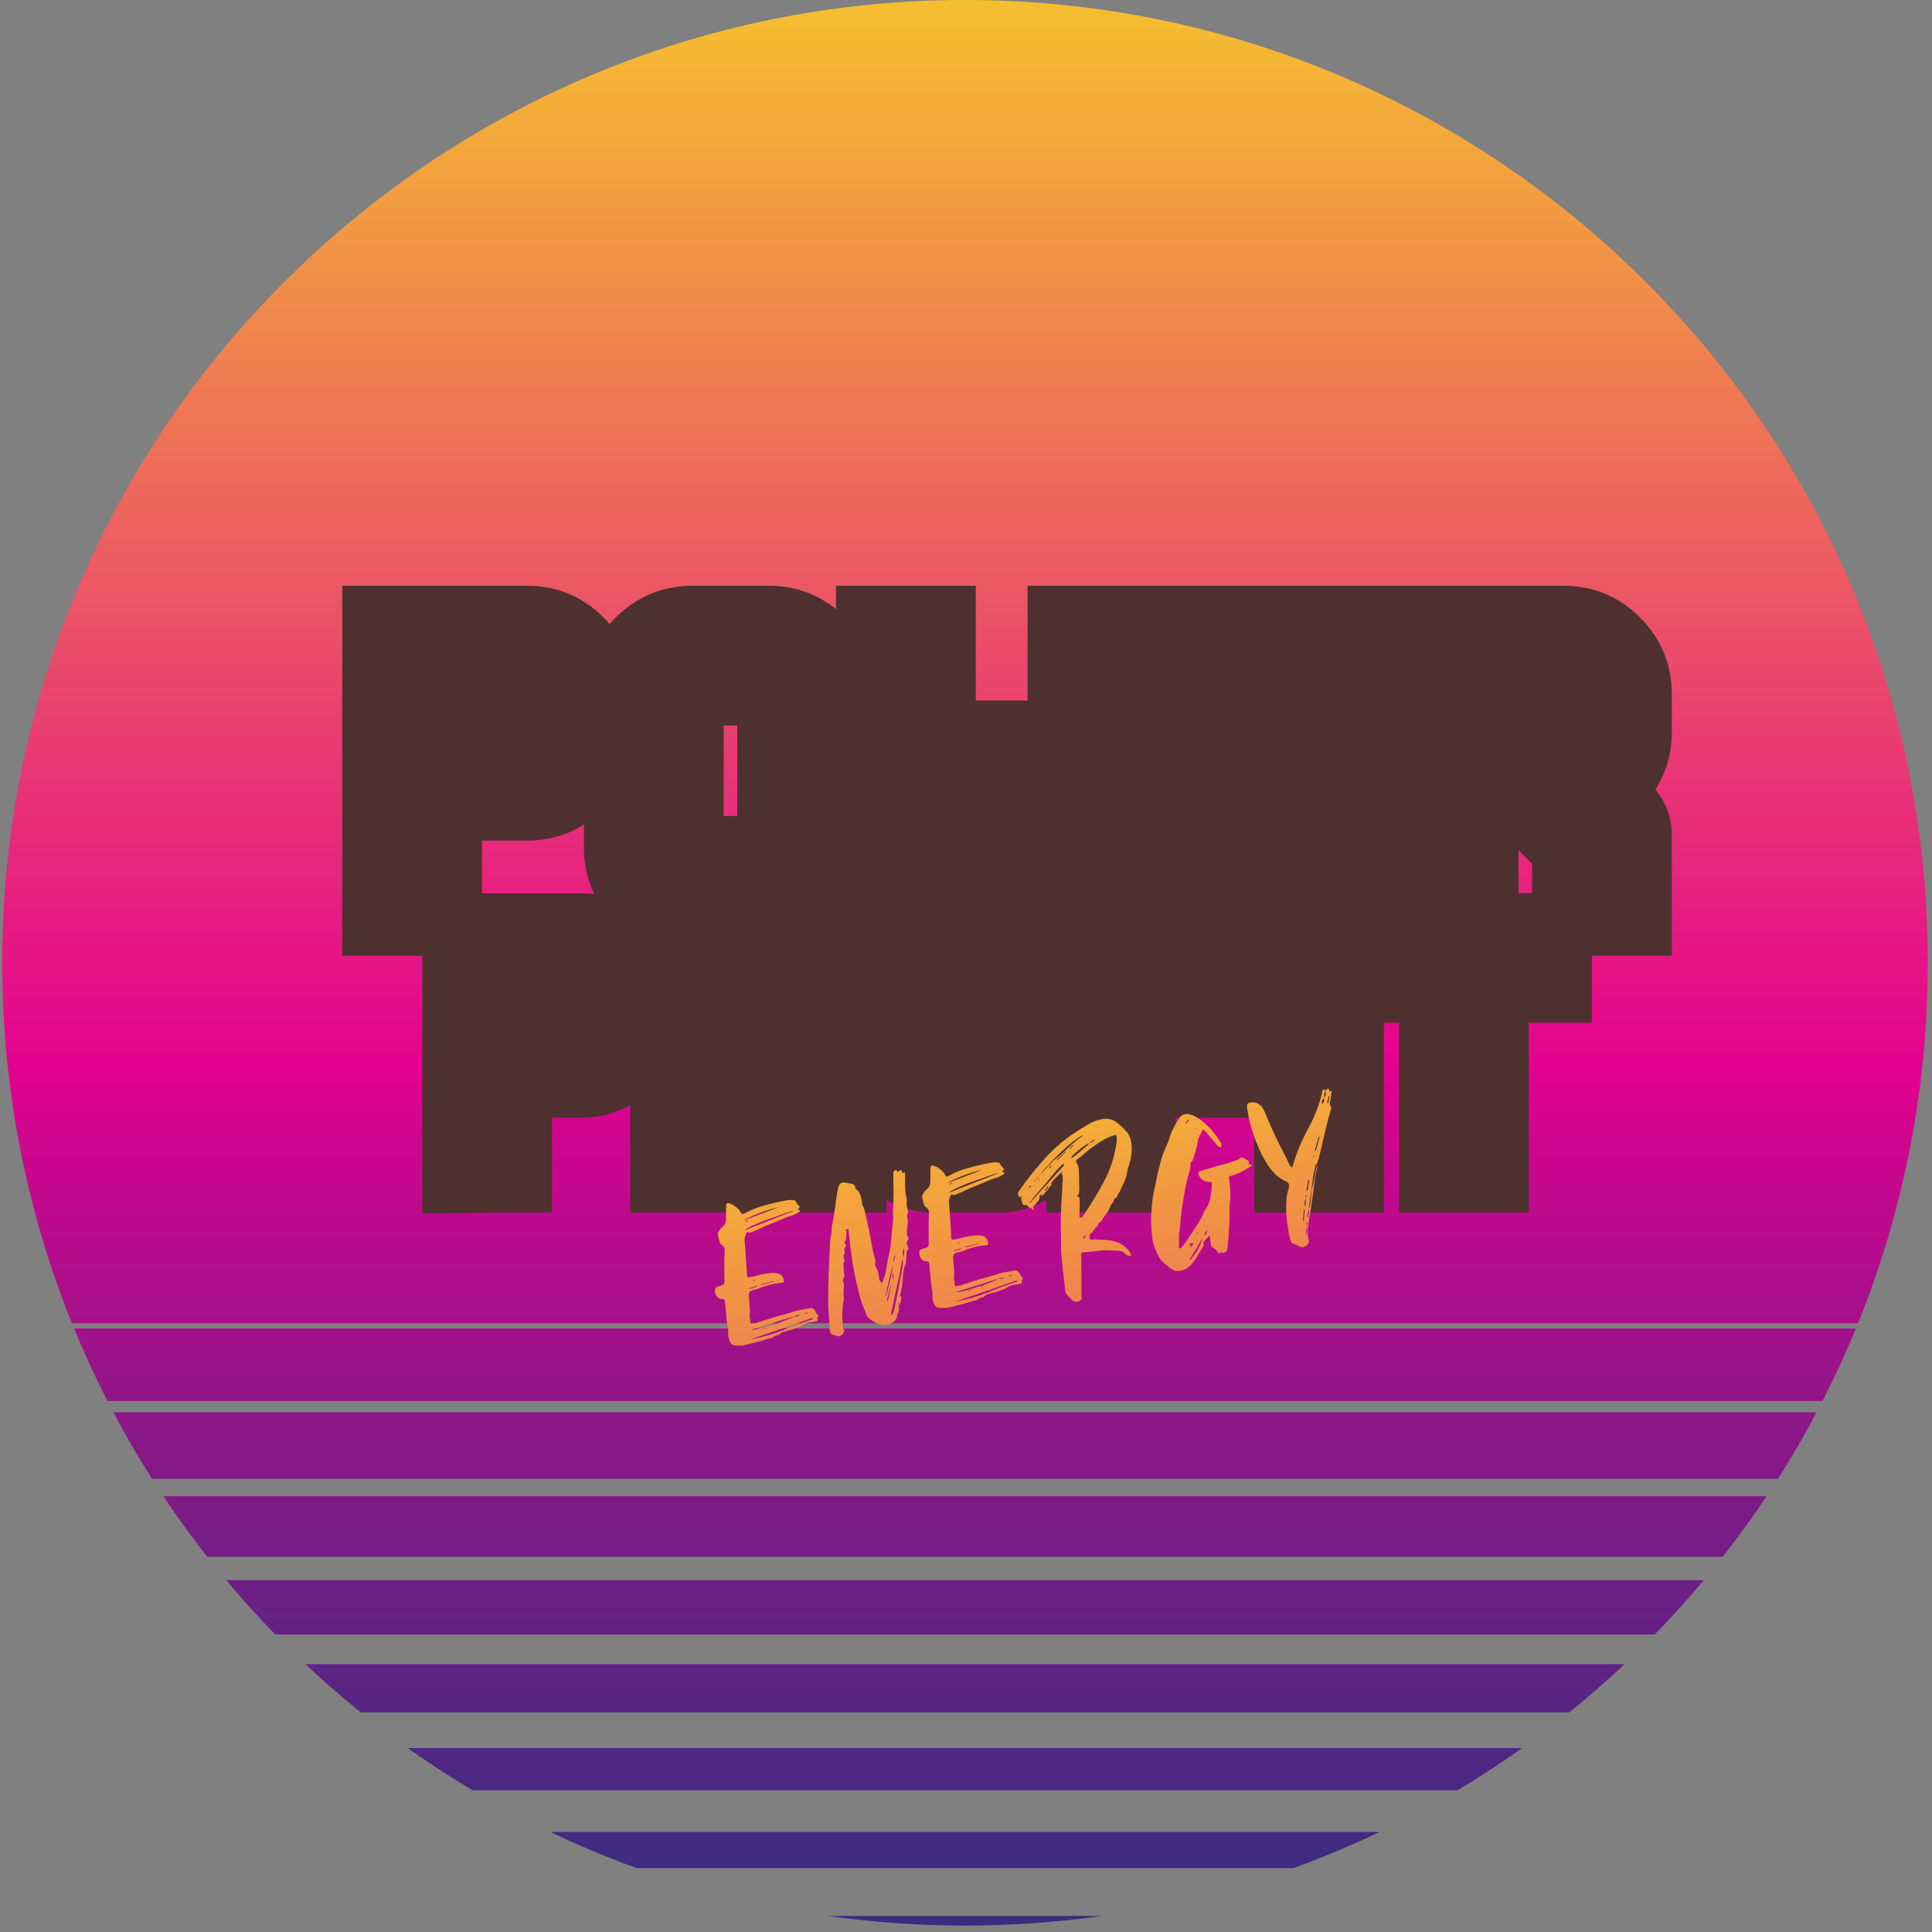<svg width="188" height="188" viewBox="0 0 188 188" fill="none" xmlns="http://www.w3.org/2000/svg">
<rect x="0" y="0" width="188" height="188" fill="#808080" stroke="none"/>
<path fill-rule="evenodd" clip-rule="evenodd" d="M93.902 187.374C98.418 187.374 102.86 187.055 107.205 186.437H80.599C84.945 187.055 89.386 187.374 93.902 187.374ZM61.93 181.777H125.874C128.73 180.74 131.521 179.569 134.24 178.27H53.565C56.283 179.569 59.074 180.74 61.93 181.777ZM45.985 174.21C43.828 172.923 41.727 171.553 39.687 170.103H148.118C146.077 171.553 143.976 172.923 141.819 174.21H45.985ZM29.719 161.935C31.454 163.568 33.252 165.135 35.108 166.633H152.697C154.553 165.135 156.35 163.568 158.085 161.935H29.719ZM26.788 159.055C25.13 157.353 23.536 155.588 22.009 153.763H165.795C164.269 155.588 162.674 157.353 161.016 159.055H26.788ZM15.898 145.596C17.245 147.615 18.667 149.579 20.162 151.483H167.642C169.137 149.579 170.56 147.615 171.906 145.596H15.898ZM14.797 143.906C13.458 141.801 12.201 139.639 11.029 137.424H176.775C175.604 139.639 174.346 141.801 173.007 143.906H14.797ZM7.205 129.262C8.195 131.671 9.282 134.03 10.462 136.334H177.342C178.522 134.03 179.609 131.671 180.599 129.262H7.205ZM7.002 128.762C2.625 117.928 0.215 106.089 0.215 93.687C0.215 41.945 42.16 0 93.902 0C145.644 0 187.589 41.945 187.589 93.687C187.589 106.089 185.179 117.928 180.803 128.762H7.002Z" fill="url(#paint0_linear)"/>
<path d="M42.905 77.8V89H37.305V61H51.305C53.118 61 54.651 61.64 55.905 62.92C57.185 64.2 57.825 65.733 57.825 67.52V71.28C57.825 73.067 57.185 74.6 55.905 75.88C54.625 77.16 53.091 77.8 51.305 77.8H42.905ZM42.905 66.6V72.2H51.305C51.571 72.2 51.785 72.107 51.945 71.92C52.131 71.733 52.225 71.52 52.225 71.28V67.52C52.225 67.253 52.131 67.04 51.945 66.88C51.785 66.693 51.571 66.6 51.305 66.6H42.905ZM74.82 89H67.34C65.554 89 64.02 88.36 62.74 87.08C61.46 85.8 60.82 84.267 60.82 82.48V67.52C60.82 65.733 61.46 64.2 62.74 62.92C64.02 61.64 65.554 61 67.34 61H74.82C76.634 61 78.167 61.64 79.42 62.92C80.7 64.2 81.34 65.733 81.34 67.52V82.48C81.34 84.267 80.7 85.8 79.42 87.08C78.167 88.36 76.634 89 74.82 89ZM74.82 66.6H67.34C67.1 66.6 66.887 66.693 66.7 66.88C66.514 67.067 66.42 67.28 66.42 67.52V82.48C66.42 82.72 66.514 82.933 66.7 83.12C66.887 83.307 67.1 83.4 67.34 83.4H74.82C75.087 83.4 75.3 83.307 75.46 83.12C75.647 82.933 75.74 82.72 75.74 82.48V67.52C75.74 67.28 75.647 67.067 75.46 66.88C75.3 66.693 75.087 66.6 74.82 66.6ZM97.472 80.52L90.952 89H85.352V61H90.952V79.8L94.672 74.96V72.16H100.272V74.96L103.992 79.8V61H109.592V89H103.992L97.472 80.52ZM134.153 61V66.6H119.233V72.2H130.433V77.8H119.233V83.4H134.153V89H113.633V61H134.153ZM158.684 67.52V71.28C158.684 72.453 158.391 73.533 157.804 74.52C157.244 75.507 156.484 76.293 155.524 76.88L157.884 79.24C158.417 79.827 158.684 80.493 158.684 81.24V89H153.084V82.4L148.524 77.8H143.764V89H138.164V61H152.164C153.977 61 155.511 61.64 156.764 62.92C158.044 64.2 158.684 65.733 158.684 67.52ZM153.084 71.28V67.52C153.084 67.28 152.991 67.067 152.804 66.88C152.644 66.693 152.431 66.6 152.164 66.6H143.764V72.2H152.164C152.431 72.2 152.644 72.107 152.804 71.92C152.991 71.733 153.084 71.52 153.084 71.28ZM49.71 104.76V114L45.09 114.033V90.933H56.64C58.136 90.933 59.401 91.461 60.435 92.517C61.491 93.551 62.019 94.816 62.019 96.312V99.381C62.019 100.855 61.491 102.12 60.435 103.176C59.401 104.232 58.136 104.76 56.64 104.76H49.71ZM49.71 95.553V100.173L56.64 100.14C56.86 100.14 57.036 100.074 57.168 99.942C57.322 99.788 57.399 99.601 57.399 99.381V96.312C57.399 96.092 57.322 95.916 57.168 95.784C57.036 95.63 56.86 95.553 56.64 95.553H49.71ZM82.258 96.279V99.381C82.258 100.349 82.016 101.24 81.532 102.054C81.07 102.868 80.443 103.517 79.651 104.001L81.598 105.948C82.038 106.432 82.258 106.982 82.258 107.598V114H77.638V108.555L73.876 104.76H69.949V114H65.329V90.9H76.879C78.375 90.9 79.64 91.428 80.674 92.484C81.73 93.54 82.258 94.805 82.258 96.279ZM77.638 99.381V96.279C77.638 96.081 77.561 95.905 77.407 95.751C77.275 95.597 77.099 95.52 76.879 95.52H69.949V100.14H76.879C77.099 100.14 77.275 100.063 77.407 99.909C77.561 99.755 77.638 99.579 77.638 99.381ZM97.117 114H90.946C89.472 114 88.207 113.472 87.151 112.416C86.095 111.36 85.567 110.095 85.567 108.621V96.279C85.567 94.805 86.095 93.54 87.151 92.484C88.207 91.428 89.472 90.9 90.946 90.9H97.117C98.613 90.9 99.878 91.428 100.912 92.484C101.968 93.54 102.496 94.805 102.496 96.279V108.621C102.496 110.095 101.968 111.36 100.912 112.416C99.878 113.472 98.613 114 97.117 114ZM97.117 95.52H90.946C90.748 95.52 90.572 95.597 90.418 95.751C90.264 95.905 90.187 96.081 90.187 96.279V108.621C90.187 108.819 90.264 108.995 90.418 109.149C90.572 109.303 90.748 109.38 90.946 109.38H97.117C97.337 109.38 97.513 109.303 97.645 109.149C97.799 108.995 97.876 108.819 97.876 108.621V96.279C97.876 96.081 97.799 95.905 97.645 95.751C97.513 95.597 97.337 95.52 97.117 95.52ZM122.734 90.9V95.52H110.425V100.14H119.665V104.76H110.425V114H105.805V90.9H122.734ZM130.664 114H126.044V90.9H130.664V114ZM150.9 90.9V95.52H144.762V114H140.142V95.52H133.971V90.9H150.9Z" fill="white"/>
<path d="M42.905 77.8V73.8H38.905V77.8H42.905ZM42.905 89V93H46.905V89H42.905ZM37.305 89H33.305V93H37.305V89ZM37.305 61V57H33.305V61H37.305ZM55.905 62.92L53.047 65.719L53.061 65.734L53.076 65.748L55.905 62.92ZM55.905 75.88L58.733 78.708L58.733 78.708L55.905 75.88ZM42.905 66.6V62.6H38.905V66.6H42.905ZM42.905 72.2H38.905V76.2H42.905V72.2ZM51.945 71.92L49.116 69.092L49.008 69.2L48.908 69.317L51.945 71.92ZM51.945 66.88L48.908 69.483L49.108 69.717L49.342 69.917L51.945 66.88ZM38.905 77.8V89H46.905V77.8H38.905ZM42.905 85H37.305V93H42.905V85ZM41.305 89V61H33.305V89H41.305ZM37.305 65H51.305V57H37.305V65ZM51.305 65C52.057 65 52.556 65.218 53.047 65.719L58.763 60.121C56.747 58.062 54.179 57 51.305 57V65ZM53.076 65.748C53.617 66.289 53.825 66.81 53.825 67.52H61.825C61.825 64.657 60.752 62.111 58.733 60.092L53.076 65.748ZM53.825 67.52V71.28H61.825V67.52H53.825ZM53.825 71.28C53.825 71.99 53.617 72.511 53.076 73.052L58.733 78.708C60.752 76.689 61.825 74.143 61.825 71.28H53.825ZM53.076 73.052C52.535 73.593 52.015 73.8 51.305 73.8V81.8C54.168 81.8 56.714 80.728 58.733 78.708L53.076 73.052ZM51.305 73.8H42.905V81.8H51.305V73.8ZM38.905 66.6V72.2H46.905V66.6H38.905ZM42.905 76.2H51.305V68.2H42.905V76.2ZM51.305 76.2C52.627 76.2 53.992 75.678 54.982 74.523L48.908 69.317C49.197 68.979 49.586 68.674 50.061 68.465C50.529 68.261 50.966 68.2 51.305 68.2V76.2ZM54.773 74.748C55.628 73.894 56.225 72.692 56.225 71.28H48.225C48.225 70.865 48.309 70.431 48.49 70.017C48.668 69.609 48.904 69.304 49.116 69.092L54.773 74.748ZM56.225 71.28V67.52H48.225V71.28H56.225ZM56.225 67.52C56.225 66.198 55.703 64.833 54.548 63.843L49.342 69.917C49.004 69.627 48.698 69.239 48.49 68.763C48.286 68.296 48.225 67.859 48.225 67.52H56.225ZM54.982 64.277C53.992 63.122 52.627 62.6 51.305 62.6V70.6C50.966 70.6 50.529 70.539 50.061 70.335C49.586 70.126 49.197 69.821 48.908 69.483L54.982 64.277ZM51.305 62.6H42.905V70.6H51.305V62.6ZM62.74 87.08L59.912 89.908L59.912 89.908L62.74 87.08ZM62.74 62.92L65.569 65.748L65.569 65.748L62.74 62.92ZM79.42 62.92L76.562 65.719L76.577 65.734L76.592 65.748L79.42 62.92ZM79.42 87.08L76.592 84.252L76.577 84.266L76.562 84.281L79.42 87.08ZM66.7 66.88L63.872 64.052L63.872 64.052L66.7 66.88ZM66.7 83.12L63.872 85.948L63.872 85.948L66.7 83.12ZM75.46 83.12L72.632 80.292L72.523 80.4L72.423 80.517L75.46 83.12ZM75.46 66.88L72.423 69.483L72.523 69.6L72.632 69.708L75.46 66.88ZM74.82 85H67.34V93H74.82V85ZM67.34 85C66.63 85 66.11 84.793 65.569 84.252L59.912 89.908C61.931 91.927 64.477 93 67.34 93V85ZM65.569 84.252C65.028 83.711 64.82 83.19 64.82 82.48H56.82C56.82 85.343 57.893 87.889 59.912 89.908L65.569 84.252ZM64.82 82.48V67.52H56.82V82.48H64.82ZM64.82 67.52C64.82 66.81 65.028 66.289 65.569 65.748L59.912 60.092C57.893 62.111 56.82 64.657 56.82 67.52H64.82ZM65.569 65.748C66.11 65.207 66.63 65 67.34 65V57C64.477 57 61.931 58.072 59.912 60.092L65.569 65.748ZM67.34 65H74.82V57H67.34V65ZM74.82 65C75.573 65 76.072 65.218 76.562 65.719L82.278 60.121C80.262 58.062 77.694 57 74.82 57V65ZM76.592 65.748C77.133 66.289 77.34 66.81 77.34 67.52H85.34C85.34 64.657 84.268 62.111 82.249 60.092L76.592 65.748ZM77.34 67.52V82.48H85.34V67.52H77.34ZM77.34 82.48C77.34 83.19 77.133 83.711 76.592 84.252L82.249 89.908C84.268 87.889 85.34 85.343 85.34 82.48H77.34ZM76.562 84.281C76.072 84.782 75.573 85 74.82 85V93C77.694 93 80.262 91.938 82.278 89.879L76.562 84.281ZM74.82 62.6H67.34V70.6H74.82V62.6ZM67.34 62.6C65.928 62.6 64.726 63.197 63.872 64.052L69.529 69.708C69.316 69.921 69.011 70.156 68.604 70.335C68.189 70.516 67.755 70.6 67.34 70.6V62.6ZM63.872 64.052C63.017 64.906 62.42 66.108 62.42 67.52H70.42C70.42 67.934 70.336 68.369 70.155 68.783C69.977 69.191 69.741 69.496 69.529 69.708L63.872 64.052ZM62.42 67.52V82.48H70.42V67.52H62.42ZM62.42 82.48C62.42 83.892 63.017 85.094 63.872 85.948L69.529 80.292C69.741 80.504 69.977 80.809 70.155 81.217C70.336 81.631 70.42 82.066 70.42 82.48H62.42ZM63.872 85.948C64.726 86.803 65.928 87.4 67.34 87.4V79.4C67.755 79.4 68.189 79.484 68.604 79.665C69.011 79.844 69.316 80.079 69.529 80.292L63.872 85.948ZM67.34 87.4H74.82V79.4H67.34V87.4ZM74.82 87.4C76.143 87.4 77.507 86.878 78.497 85.723L72.423 80.517C72.713 80.179 73.101 79.874 73.577 79.665C74.044 79.461 74.482 79.4 74.82 79.4V87.4ZM78.289 85.948C79.143 85.094 79.74 83.892 79.74 82.48H71.74C71.74 82.066 71.824 81.631 72.006 81.217C72.184 80.809 72.419 80.504 72.632 80.292L78.289 85.948ZM79.74 82.48V67.52H71.74V82.48H79.74ZM79.74 67.52C79.74 66.108 79.143 64.906 78.289 64.052L72.632 69.708C72.419 69.496 72.184 69.191 72.006 68.783C71.824 68.369 71.74 67.934 71.74 67.52H79.74ZM78.497 64.277C77.507 63.122 76.143 62.6 74.82 62.6V70.6C74.482 70.6 74.044 70.539 73.577 70.335C73.101 70.126 72.713 69.821 72.423 69.483L78.497 64.277ZM97.472 80.52L100.643 78.082L97.472 73.958L94.3 78.082L97.472 80.52ZM90.952 89V93H92.922L94.123 91.438L90.952 89ZM85.352 89H81.352V93H85.352V89ZM85.352 61V57H81.352V61H85.352ZM90.952 61H94.952V57H90.952V61ZM90.952 79.8H86.952V91.568L94.123 82.238L90.952 79.8ZM94.672 74.96L97.843 77.398L98.672 76.32V74.96H94.672ZM94.672 72.16V68.16H90.672V72.16H94.672ZM100.272 72.16H104.272V68.16H100.272V72.16ZM100.272 74.96H96.272V76.32L97.1 77.398L100.272 74.96ZM103.992 79.8L100.82 82.238L107.992 91.568V79.8H103.992ZM103.992 61V57H99.992V61H103.992ZM109.592 61H113.592V57H109.592V61ZM109.592 89V93H113.592V89H109.592ZM103.992 89L100.821 91.438L102.021 93H103.992V89ZM94.3 78.082L87.781 86.562L94.123 91.438L100.643 82.958L94.3 78.082ZM90.952 85H85.352V93H90.952V85ZM89.352 89V61H81.352V89H89.352ZM85.352 65H90.952V57H85.352V65ZM86.952 61V79.8H94.952V61H86.952ZM94.123 82.238L97.843 77.398L91.5 72.522L87.78 77.362L94.123 82.238ZM98.672 74.96V72.16H90.672V74.96H98.672ZM94.672 76.16H100.272V68.16H94.672V76.16ZM96.272 72.16V74.96H104.272V72.16H96.272ZM97.1 77.398L100.82 82.238L107.163 77.362L103.443 72.522L97.1 77.398ZM107.992 79.8V61H99.992V79.8H107.992ZM103.992 65H109.592V57H103.992V65ZM105.592 61V89H113.592V61H105.592ZM109.592 85H103.992V93H109.592V85ZM107.163 86.562L100.643 78.082L94.3 82.958L100.821 91.438L107.163 86.562ZM134.153 61H138.153V57H134.153V61ZM134.153 66.6V70.6H138.153V66.6H134.153ZM119.233 66.6V62.6H115.233V66.6H119.233ZM119.233 72.2H115.233V76.2H119.233V72.2ZM130.433 72.2H134.433V68.2H130.433V72.2ZM130.433 77.8V81.8H134.433V77.8H130.433ZM119.233 77.8V73.8H115.233V77.8H119.233ZM119.233 83.4H115.233V87.4H119.233V83.4ZM134.153 83.4H138.153V79.4H134.153V83.4ZM134.153 89V93H138.153V89H134.153ZM113.633 89H109.633V93H113.633V89ZM113.633 61V57H109.633V61H113.633ZM130.153 61V66.6H138.153V61H130.153ZM134.153 62.6H119.233V70.6H134.153V62.6ZM115.233 66.6V72.2H123.233V66.6H115.233ZM119.233 76.2H130.433V68.2H119.233V76.2ZM126.433 72.2V77.8H134.433V72.2H126.433ZM130.433 73.8H119.233V81.8H130.433V73.8ZM115.233 77.8V83.4H123.233V77.8H115.233ZM119.233 87.4H134.153V79.4H119.233V87.4ZM130.153 83.4V89H138.153V83.4H130.153ZM134.153 85H113.633V93H134.153V85ZM117.633 89V61H109.633V89H117.633ZM113.633 65H134.153V57H113.633V65ZM157.804 74.52L154.366 72.476L154.345 72.51L154.325 72.546L157.804 74.52ZM155.524 76.88L153.438 73.467L149.103 76.116L152.696 79.708L155.524 76.88ZM157.884 79.24L160.844 76.549L160.78 76.479L160.712 76.412L157.884 79.24ZM158.684 89V93H162.684V89H158.684ZM153.084 89H149.084V93H153.084V89ZM153.084 82.4H157.084V80.753L155.925 79.584L153.084 82.4ZM148.524 77.8L151.365 74.984L150.191 73.8H148.524V77.8ZM143.764 77.8V73.8H139.764V77.8H143.764ZM143.764 89V93H147.764V89H143.764ZM138.164 89H134.164V93H138.164V89ZM138.164 61V57H134.164V61H138.164ZM156.764 62.92L153.906 65.719L153.921 65.734L153.936 65.748L156.764 62.92ZM152.804 66.88L149.767 69.483L149.867 69.6L149.976 69.708L152.804 66.88ZM143.764 66.6V62.6H139.764V66.6H143.764ZM143.764 72.2H139.764V76.2H143.764V72.2ZM152.804 71.92L149.976 69.092L149.867 69.2L149.767 69.317L152.804 71.92ZM154.684 67.52V71.28H162.684V67.52H154.684ZM154.684 71.28C154.684 71.751 154.576 72.122 154.366 72.476L161.242 76.564C162.205 74.945 162.684 73.156 162.684 71.28H154.684ZM154.325 72.546C154.097 72.948 153.814 73.237 153.438 73.467L157.61 80.293C159.154 79.35 160.391 78.066 161.283 76.494L154.325 72.546ZM152.696 79.708L155.056 82.068L160.712 76.412L158.352 74.052L152.696 79.708ZM154.924 81.931C154.903 81.907 154.832 81.82 154.77 81.666C154.707 81.508 154.684 81.355 154.684 81.24H162.684C162.684 79.433 162.001 77.823 160.844 76.549L154.924 81.931ZM154.684 81.24V89H162.684V81.24H154.684ZM158.684 85H153.084V93H158.684V85ZM157.084 89V82.4H149.084V89H157.084ZM155.925 79.584L151.365 74.984L145.683 80.616L150.243 85.216L155.925 79.584ZM148.524 73.8H143.764V81.8H148.524V73.8ZM139.764 77.8V89H147.764V77.8H139.764ZM143.764 85H138.164V93H143.764V85ZM142.164 89V61H134.164V89H142.164ZM138.164 65H152.164V57H138.164V65ZM152.164 65C152.917 65 153.415 65.218 153.906 65.719L159.622 60.121C157.606 58.062 155.038 57 152.164 57V65ZM153.936 65.748C154.477 66.289 154.684 66.81 154.684 67.52H162.684C162.684 64.657 161.612 62.111 159.592 60.092L153.936 65.748ZM157.084 71.28V67.52H149.084V71.28H157.084ZM157.084 67.52C157.084 66.108 156.487 64.906 155.632 64.052L149.976 69.708C149.763 69.496 149.528 69.191 149.349 68.783C149.168 68.369 149.084 67.934 149.084 67.52H157.084ZM155.841 64.277C154.851 63.122 153.487 62.6 152.164 62.6V70.6C151.825 70.6 151.388 70.539 150.921 70.335C150.445 70.126 150.057 69.821 149.767 69.483L155.841 64.277ZM152.164 62.6H143.764V70.6H152.164V62.6ZM139.764 66.6V72.2H147.764V66.6H139.764ZM143.764 76.2H152.164V68.2H143.764V76.2ZM152.164 76.2C153.487 76.2 154.851 75.678 155.841 74.523L149.767 69.317C150.057 68.979 150.445 68.674 150.921 68.465C151.388 68.261 151.825 68.2 152.164 68.2V76.2ZM155.632 74.748C156.487 73.894 157.084 72.692 157.084 71.28H149.084C149.084 70.865 149.168 70.431 149.349 70.017C149.528 69.609 149.763 69.304 149.976 69.092L155.632 74.748ZM49.71 104.76V100.76H45.71V104.76H49.71ZM49.71 114L49.739 118L53.71 117.972V114H49.71ZM45.09 114.033H41.09V118.062L45.119 118.033L45.09 114.033ZM45.09 90.933V86.933H41.09V90.933H45.09ZM60.435 92.517L57.577 95.316L57.607 95.346L57.637 95.375L60.435 92.517ZM60.435 103.176L57.607 100.348L57.592 100.362L57.577 100.378L60.435 103.176ZM49.71 95.553V91.553H45.71V95.553H49.71ZM49.71 100.173H45.71V104.192L49.73 104.173L49.71 100.173ZM56.64 100.14V96.14H56.631L56.621 96.14L56.64 100.14ZM57.168 99.942L54.34 97.114L54.34 97.114L57.168 99.942ZM57.168 95.784L54.131 98.387L54.332 98.621L54.565 98.821L57.168 95.784ZM45.71 104.76V114H53.71V104.76H45.71ZM49.682 110L45.062 110.033L45.119 118.033L49.739 118L49.682 110ZM49.09 114.033V90.933H41.09V114.033H49.09ZM45.09 94.933H56.64V86.933H45.09V94.933ZM56.64 94.933C57.076 94.933 57.306 95.038 57.577 95.316L63.294 89.719C61.497 87.883 59.197 86.933 56.64 86.933V94.933ZM57.637 95.375C57.914 95.646 58.019 95.877 58.019 96.312H66.019C66.019 93.755 65.069 91.456 63.234 89.659L57.637 95.375ZM58.019 96.312V99.381H66.019V96.312H58.019ZM58.019 99.381C58.019 99.778 57.924 100.031 57.607 100.348L63.264 106.004C65.059 104.209 66.019 101.931 66.019 99.381H58.019ZM57.577 100.378C57.306 100.655 57.076 100.76 56.64 100.76V108.76C59.197 108.76 61.497 107.809 63.294 105.974L57.577 100.378ZM56.64 100.76H49.71V108.76H56.64V100.76ZM45.71 95.553V100.173H53.71V95.553H45.71ZM49.73 104.173L56.66 104.14L56.621 96.14L49.691 96.173L49.73 104.173ZM56.64 104.14C57.718 104.14 58.982 103.785 59.997 102.77L54.34 97.114C54.681 96.773 55.09 96.511 55.533 96.345C55.964 96.184 56.351 96.14 56.64 96.14V104.14ZM59.997 102.77C60.91 101.858 61.399 100.65 61.399 99.381H53.399C53.399 99.015 53.466 98.594 53.643 98.163C53.821 97.732 54.073 97.381 54.34 97.114L59.997 102.77ZM61.399 99.381V96.312H53.399V99.381H61.399ZM61.399 96.312C61.399 95.036 60.894 93.709 59.772 92.747L54.565 98.821C54.211 98.517 53.893 98.113 53.677 97.618C53.465 97.132 53.399 96.674 53.399 96.312H61.399ZM60.206 93.181C59.244 92.059 57.916 91.553 56.64 91.553V99.553C56.278 99.553 55.82 99.488 55.334 99.275C54.84 99.059 54.435 98.741 54.131 98.387L60.206 93.181ZM56.64 91.553H49.71V99.553H56.64V91.553ZM81.532 102.054L78.094 100.01L78.073 100.044L78.053 100.08L81.532 102.054ZM79.651 104.001L77.565 100.588L73.23 103.237L76.822 106.829L79.651 104.001ZM81.598 105.948L84.558 103.257L84.493 103.187L84.426 103.12L81.598 105.948ZM82.258 114V118H86.258V114H82.258ZM77.638 114H73.638V118H77.638V114ZM77.638 108.555H81.638V106.908L80.478 105.739L77.638 108.555ZM73.876 104.76L76.716 101.944L75.543 100.76H73.876V104.76ZM69.949 104.76V100.76H65.949V104.76H69.949ZM69.949 114V118H73.949V114H69.949ZM65.329 114H61.329V118H65.329V114ZM65.329 90.9V86.9H61.329V90.9H65.329ZM80.674 92.484L77.816 95.282L77.83 95.297L77.845 95.312L80.674 92.484ZM77.407 95.751L74.37 98.354L74.47 98.471L74.578 98.579L77.407 95.751ZM69.949 95.52V91.52H65.949V95.52H69.949ZM69.949 100.14H65.949V104.14H69.949V100.14ZM77.407 99.909L74.578 97.081L74.47 97.189L74.37 97.306L77.407 99.909ZM78.258 96.279V99.381H86.258V96.279H78.258ZM78.258 99.381C78.258 99.646 78.201 99.828 78.094 100.01L84.97 104.098C85.83 102.652 86.258 101.052 86.258 99.381H78.258ZM78.053 100.08C77.923 100.309 77.773 100.461 77.565 100.588L81.737 107.414C83.112 106.573 84.217 105.427 85.01 104.028L78.053 100.08ZM76.822 106.829L78.769 108.776L84.426 103.12L82.479 101.173L76.822 106.829ZM78.638 108.639C78.57 108.564 78.464 108.421 78.379 108.209C78.292 107.993 78.258 107.778 78.258 107.598H86.258C86.258 105.922 85.621 104.428 84.558 103.257L78.638 108.639ZM78.258 107.598V114H86.258V107.598H78.258ZM82.258 110H77.638V118H82.258V110ZM81.638 114V108.555H73.638V114H81.638ZM80.478 105.739L76.716 101.944L71.035 107.576L74.797 111.371L80.478 105.739ZM73.876 100.76H69.949V108.76H73.876V100.76ZM65.949 104.76V114H73.949V104.76H65.949ZM69.949 110H65.329V118H69.949V110ZM69.329 114V90.9H61.329V114H69.329ZM65.329 94.9H76.879V86.9H65.329V94.9ZM76.879 94.9C77.314 94.9 77.544 95.005 77.816 95.282L83.532 89.686C81.735 87.85 79.435 86.9 76.879 86.9V94.9ZM77.845 95.312C78.162 95.629 78.258 95.882 78.258 96.279H86.258C86.258 93.728 85.297 91.451 83.502 89.656L77.845 95.312ZM81.638 99.381V96.279H73.638V99.381H81.638ZM81.638 96.279C81.638 94.909 81.057 93.744 80.235 92.923L74.578 98.579C74.349 98.35 74.102 98.028 73.915 97.602C73.726 97.168 73.638 96.715 73.638 96.279H81.638ZM80.444 93.148C79.482 92.026 78.155 91.52 76.879 91.52V99.52C76.517 99.52 76.058 99.455 75.572 99.242C75.078 99.026 74.673 98.708 74.37 98.354L80.444 93.148ZM76.879 91.52H69.949V99.52H76.879V91.52ZM65.949 95.52V100.14H73.949V95.52H65.949ZM69.949 104.14H76.879V96.14H69.949V104.14ZM76.879 104.14C78.155 104.14 79.482 103.634 80.444 102.512L74.37 97.306C74.673 96.952 75.078 96.634 75.572 96.418C76.058 96.205 76.517 96.14 76.879 96.14V104.14ZM80.235 102.737C81.057 101.916 81.638 100.751 81.638 99.381H73.638C73.638 98.945 73.726 98.491 73.915 98.058C74.102 97.632 74.349 97.309 74.578 97.081L80.235 102.737ZM87.151 112.416L84.323 115.244L84.323 115.244L87.151 112.416ZM87.151 92.484L89.979 95.312L89.979 95.312L87.151 92.484ZM100.912 92.484L98.054 95.282L98.069 95.297L98.084 95.312L100.912 92.484ZM100.912 112.416L98.084 109.588L98.069 109.602L98.054 109.618L100.912 112.416ZM90.418 95.751L87.59 92.923L87.59 92.923L90.418 95.751ZM90.418 109.149L87.59 111.977L87.59 111.977L90.418 109.149ZM97.645 109.149L94.817 106.321L94.708 106.429L94.608 106.546L97.645 109.149ZM97.645 95.751L94.608 98.354L94.708 98.471L94.817 98.579L97.645 95.751ZM97.117 110H90.946V118H97.117V110ZM90.946 110C90.548 110 90.296 109.905 89.979 109.588L84.323 115.244C86.118 117.039 88.395 118 90.946 118V110ZM89.979 109.588C89.662 109.271 89.567 109.019 89.567 108.621H81.567C81.567 111.171 82.528 113.449 84.323 115.244L89.979 109.588ZM89.567 108.621V96.279H81.567V108.621H89.567ZM89.567 96.279C89.567 95.882 89.662 95.629 89.979 95.312L84.323 89.656C82.528 91.451 81.567 93.728 81.567 96.279H89.567ZM89.979 95.312C90.296 94.996 90.548 94.9 90.946 94.9V86.9C88.395 86.9 86.118 87.861 84.323 89.656L89.979 95.312ZM90.946 94.9H97.117V86.9H90.946V94.9ZM97.117 94.9C97.552 94.9 97.783 95.005 98.054 95.282L103.77 89.686C101.973 87.85 99.674 86.9 97.117 86.9V94.9ZM98.084 95.312C98.4 95.629 98.496 95.882 98.496 96.279H106.496C106.496 93.728 105.535 91.451 103.74 89.656L98.084 95.312ZM98.496 96.279V108.621H106.496V96.279H98.496ZM98.496 108.621C98.496 109.019 98.4 109.271 98.084 109.588L103.74 115.244C105.535 113.449 106.496 111.171 106.496 108.621H98.496ZM98.054 109.618C97.783 109.895 97.552 110 97.117 110V118C99.674 118 101.973 117.049 103.77 115.214L98.054 109.618ZM97.117 91.52H90.946V99.52H97.117V91.52ZM90.946 91.52C89.576 91.52 88.411 92.101 87.59 92.923L93.246 98.579C93.017 98.808 92.695 99.056 92.269 99.242C91.835 99.432 91.382 99.52 90.946 99.52V91.52ZM87.59 92.923C86.768 93.744 86.187 94.909 86.187 96.279H94.187C94.187 96.715 94.099 97.168 93.909 97.602C93.723 98.028 93.475 98.35 93.246 98.579L87.59 92.923ZM86.187 96.279V108.621H94.187V96.279H86.187ZM86.187 108.621C86.187 109.991 86.768 111.156 87.59 111.977L93.246 106.321C93.475 106.549 93.723 106.872 93.909 107.298C94.099 107.731 94.187 108.186 94.187 108.621H86.187ZM87.59 111.977C88.411 112.799 89.576 113.38 90.946 113.38V105.38C91.382 105.38 91.835 105.468 92.269 105.658C92.695 105.844 93.017 106.092 93.246 106.321L87.59 111.977ZM90.946 113.38H97.117V105.38H90.946V113.38ZM97.117 113.38C98.393 113.38 99.72 112.874 100.682 111.752L94.608 106.546C94.912 106.192 95.316 105.874 95.811 105.658C96.297 105.445 96.755 105.38 97.117 105.38V113.38ZM100.473 111.977C101.295 111.156 101.876 109.991 101.876 108.621H93.876C93.876 108.186 93.964 107.731 94.154 107.298C94.34 106.872 94.588 106.549 94.817 106.321L100.473 111.977ZM101.876 108.621V96.279H93.876V108.621H101.876ZM101.876 96.279C101.876 94.909 101.295 93.744 100.473 92.923L94.817 98.579C94.588 98.35 94.34 98.028 94.154 97.602C93.964 97.168 93.876 96.715 93.876 96.279H101.876ZM100.682 93.148C99.72 92.026 98.393 91.52 97.117 91.52V99.52C96.755 99.52 96.297 99.455 95.811 99.242C95.316 99.026 94.912 98.708 94.608 98.354L100.682 93.148ZM122.734 90.9H126.734V86.9H122.734V90.9ZM122.734 95.52V99.52H126.734V95.52H122.734ZM110.425 95.52V91.52H106.425V95.52H110.425ZM110.425 100.14H106.425V104.14H110.425V100.14ZM119.665 100.14H123.665V96.14H119.665V100.14ZM119.665 104.76V108.76H123.665V104.76H119.665ZM110.425 104.76V100.76H106.425V104.76H110.425ZM110.425 114V118H114.425V114H110.425ZM105.805 114H101.805V118H105.805V114ZM105.805 90.9V86.9H101.805V90.9H105.805ZM118.734 90.9V95.52H126.734V90.9H118.734ZM122.734 91.52H110.425V99.52H122.734V91.52ZM106.425 95.52V100.14H114.425V95.52H106.425ZM110.425 104.14H119.665V96.14H110.425V104.14ZM115.665 100.14V104.76H123.665V100.14H115.665ZM119.665 100.76H110.425V108.76H119.665V100.76ZM106.425 104.76V114H114.425V104.76H106.425ZM110.425 110H105.805V118H110.425V110ZM109.805 114V90.9H101.805V114H109.805ZM105.805 94.9H122.734V86.9H105.805V94.9ZM130.664 114V118H134.664V114H130.664ZM126.044 114H122.044V118H126.044V114ZM126.044 90.9V86.9H122.044V90.9H126.044ZM130.664 90.9H134.664V86.9H130.664V90.9ZM130.664 110H126.044V118H130.664V110ZM130.044 114V90.9H122.044V114H130.044ZM126.044 94.9H130.664V86.9H126.044V94.9ZM126.664 90.9V114H134.664V90.9H126.664ZM150.9 90.9H154.9V86.9H150.9V90.9ZM150.9 95.52V99.52H154.9V95.52H150.9ZM144.762 95.52V91.52H140.762V95.52H144.762ZM144.762 114V118H148.762V114H144.762ZM140.142 114H136.142V118H140.142V114ZM140.142 95.52H144.142V91.52H140.142V95.52ZM133.971 95.52H129.971V99.52H133.971V95.52ZM133.971 90.9V86.9H129.971V90.9H133.971ZM146.9 90.9V95.52H154.9V90.9H146.9ZM150.9 91.52H144.762V99.52H150.9V91.52ZM140.762 95.52V114H148.762V95.52H140.762ZM144.762 110H140.142V118H144.762V110ZM144.142 114V95.52H136.142V114H144.142ZM140.142 91.52H133.971V99.52H140.142V91.52ZM137.971 95.52V90.9H129.971V95.52H137.971ZM133.971 94.9H150.9V86.9H133.971V94.9Z" fill="#4E312F"/>
<path d="M72.94 125.352C72.943 125.368 72.946 125.385 72.949 125.401C72.966 125.398 72.975 125.405 72.978 125.421C73.09 125.384 73.202 125.346 73.314 125.309C73.425 125.271 73.537 125.234 73.649 125.196L73.635 125.122C73.507 125.163 73.387 125.202 73.275 125.24C73.18 125.274 73.068 125.312 72.94 125.352ZM73.256 124.582C73.275 124.596 73.288 124.619 73.294 124.651C73.324 124.629 73.355 124.615 73.388 124.609C73.437 124.6 73.475 124.576 73.502 124.537L73.256 124.582ZM74.597 129.241L74.593 129.217C74.573 129.203 74.564 129.197 74.564 129.197C74.465 129.215 74.393 129.237 74.347 129.262L74.356 129.311C74.418 129.283 74.499 129.259 74.597 129.241ZM77.233 128.095C76.543 128.307 75.863 128.525 75.193 128.75C74.52 128.959 73.838 129.169 73.148 129.381C73.201 129.388 73.253 129.396 73.305 129.403C73.374 129.407 73.439 129.395 73.502 129.367L73.625 129.344C73.756 129.32 73.999 129.258 74.353 129.159C74.724 129.057 75.11 128.944 75.511 128.819C75.908 128.678 76.273 128.543 76.606 128.414C76.938 128.285 77.147 128.179 77.233 128.095ZM75.264 124.721C75.242 124.691 75.231 124.676 75.231 124.676C75.037 124.729 74.843 124.781 74.65 124.834C74.453 124.87 74.25 124.916 74.04 124.972L74.053 125.045C74.263 124.99 74.465 124.936 74.659 124.883C74.853 124.83 75.054 124.776 75.264 124.721ZM75.855 128.756L75.594 128.854C75.597 128.871 75.6 128.887 75.603 128.904C75.619 128.901 75.629 128.907 75.632 128.924C75.658 128.885 75.696 128.861 75.746 128.852C75.792 128.826 75.828 128.794 75.855 128.756ZM73.09 130.307L73.336 130.262C74.336 130.077 75.301 129.798 76.232 129.423C77.176 129.029 78.136 128.674 79.112 128.359C79.09 128.329 79.074 128.29 79.065 128.241C78.062 128.595 77.068 128.947 76.082 129.298C75.093 129.633 74.096 129.969 73.09 130.307ZM75.904 128.746L76.15 128.701L76.145 128.677C76.096 128.686 76.049 128.703 76.002 128.728C75.97 128.734 75.937 128.74 75.904 128.746ZM77.233 128.095C77.318 128.096 77.403 128.098 77.488 128.099C77.586 128.081 77.677 128.064 77.758 128.049L77.74 127.951C77.661 127.982 77.573 128.007 77.474 128.025C77.392 128.04 77.312 128.064 77.233 128.095ZM78.576 127.797L78.563 127.723C78.5 127.752 78.412 127.776 78.297 127.797L78.306 127.847L78.576 127.797ZM72.776 118.799L72.767 118.749C72.704 118.778 72.627 118.818 72.534 118.868L72.548 118.942C72.578 118.92 72.616 118.896 72.662 118.87C72.708 118.845 72.746 118.821 72.776 118.799ZM72.315 118.782C72.9 118.555 73.471 118.34 74.026 118.136C74.579 117.916 75.133 117.703 75.689 117.499L75.541 117.527C75.344 117.563 75.087 117.636 74.768 117.745C74.446 117.838 74.119 117.95 73.787 118.078C73.471 118.204 73.173 118.336 72.894 118.472C72.627 118.589 72.434 118.692 72.315 118.782ZM72.487 119.716C73.293 119.398 74.09 119.082 74.88 118.767C75.686 118.449 76.491 118.131 77.297 117.813L77.199 117.831C77.1 117.85 76.915 117.901 76.642 117.985C76.386 118.066 76.084 118.172 75.735 118.304C75.384 118.42 75.017 118.547 74.636 118.685C74.254 118.823 73.907 118.963 73.595 119.105C73.279 119.231 73.014 119.356 72.8 119.48C72.599 119.585 72.494 119.664 72.487 119.716ZM73.04 128.791C73.128 128.809 73.237 128.805 73.368 128.781C73.45 128.766 73.532 128.751 73.614 128.736C73.693 128.705 73.772 128.673 73.851 128.642C74.124 128.557 74.388 128.475 74.644 128.394C74.901 128.313 75.165 128.23 75.438 128.146C75.743 128.056 76.042 127.975 76.334 127.905C76.623 127.818 76.912 127.73 77.201 127.643C77.359 127.58 77.519 127.534 77.683 127.504C77.847 127.473 78.011 127.443 78.175 127.413L78.839 127.291C79.052 127.252 79.237 127.379 79.392 127.672C79.418 127.718 79.443 127.764 79.469 127.81C79.491 127.84 79.513 127.87 79.536 127.9C79.558 127.929 79.581 127.959 79.603 127.989C79.626 128.019 79.648 128.049 79.67 128.078C79.647 128.134 79.605 128.184 79.546 128.228C79.483 128.257 79.5 128.305 79.597 128.371C79.57 128.41 79.552 128.448 79.542 128.483C79.531 128.519 79.51 128.54 79.477 128.546C79.428 128.555 79.372 128.574 79.309 128.602C79.26 128.611 79.203 128.622 79.137 128.634C79.072 128.646 79.014 128.657 78.965 128.666C78.913 128.658 78.854 128.661 78.788 128.673C78.559 128.715 78.339 128.807 78.127 128.947C78.008 129.037 77.868 129.105 77.707 129.152C77.563 129.195 77.412 129.248 77.254 129.311C77.079 129.377 76.902 129.427 76.722 129.46C76.561 129.507 76.392 129.555 76.215 129.604C76.165 129.613 76.111 129.64 76.052 129.685C76.008 129.727 75.964 129.761 75.918 129.786C75.888 129.809 75.858 129.831 75.828 129.853C75.818 129.889 75.805 129.909 75.788 129.912C75.752 129.901 75.702 129.902 75.636 129.914C75.521 129.935 75.419 129.98 75.33 130.047C75.26 130.128 75.176 130.177 75.078 130.195C74.947 130.219 74.817 130.252 74.689 130.292C74.561 130.333 74.433 130.373 74.305 130.414C73.999 130.504 73.701 130.584 73.409 130.655C73.116 130.726 72.816 130.798 72.508 130.872C72.347 130.918 72.181 130.94 72.012 130.938C71.858 130.932 71.696 130.928 71.526 130.925C71.271 130.921 71.089 130.76 70.98 130.441C70.876 130.155 70.835 129.883 70.855 129.625C70.857 129.456 70.85 129.321 70.832 129.223C70.765 128.862 70.717 128.507 70.686 128.157C70.652 127.79 70.619 127.423 70.585 127.057C70.583 126.955 70.573 126.856 70.555 126.757C70.534 126.643 70.515 126.536 70.496 126.438C70.353 126.396 70.223 126.378 70.105 126.383C70.001 126.368 69.895 126.303 69.789 126.187C69.683 126.071 69.62 125.955 69.599 125.84C69.577 125.726 69.571 125.6 69.58 125.463C69.587 125.41 69.612 125.363 69.656 125.322C69.699 125.28 69.743 125.246 69.789 125.221C69.865 125.173 69.938 125.151 70.006 125.155C70.072 125.143 70.136 125.123 70.198 125.094C70.34 125.034 70.424 124.985 70.451 124.946C70.477 124.907 70.492 124.803 70.495 124.633C70.489 124.143 70.485 123.66 70.482 123.186C70.48 122.712 70.492 122.227 70.519 121.731C70.54 121.473 70.433 121.264 70.201 121.103C70.129 121.082 70.088 121.047 70.079 120.998C70.036 120.854 69.992 120.709 69.949 120.565C69.905 120.42 69.87 120.274 69.843 120.127C69.828 120.045 69.874 119.926 69.981 119.771C70.085 119.599 70.174 119.489 70.25 119.442C70.429 119.307 70.544 119.15 70.596 118.971C70.645 118.776 70.664 118.56 70.655 118.325C70.66 118.171 70.658 118.019 70.647 117.869C70.65 117.699 70.652 117.529 70.655 117.359C70.671 117.169 70.721 117.075 70.806 117.077C70.888 117.062 70.994 117.085 71.124 117.145C71.27 117.203 71.403 117.28 71.522 117.377C71.658 117.471 71.779 117.575 71.885 117.691C71.992 117.807 72.062 117.913 72.096 118.009C72.131 118.104 72.199 118.151 72.3 118.149C72.317 118.146 72.371 118.119 72.463 118.068C73.047 117.74 73.678 117.488 74.358 117.312C75.034 117.12 75.7 116.964 76.356 116.843C76.405 116.834 76.479 116.82 76.577 116.802C76.675 116.784 76.783 116.773 76.901 116.768C77.019 116.763 77.122 116.77 77.21 116.787C77.311 116.786 77.374 116.808 77.4 116.854C77.454 116.963 77.514 117.062 77.582 117.151C77.665 117.237 77.751 117.332 77.837 117.434C77.794 117.476 77.733 117.555 77.652 117.672L77.914 117.852C77.819 117.887 77.75 117.925 77.707 117.967C77.541 118.082 77.355 118.175 77.148 118.248C76.954 118.3 76.762 118.361 76.572 118.43C76.21 118.581 75.856 118.731 75.511 118.88C75.178 119.009 74.831 119.149 74.469 119.3C74.236 119.411 74.002 119.522 73.768 119.633C73.548 119.724 73.319 119.817 73.082 119.911C73.033 119.92 72.994 119.936 72.964 119.959C72.931 119.965 72.895 119.954 72.856 119.928C72.818 119.901 72.78 119.882 72.745 119.872C72.679 119.884 72.607 119.999 72.528 120.217C72.466 120.432 72.441 120.572 72.453 120.637C72.502 121.086 72.534 121.538 72.55 121.992C72.583 122.444 72.615 122.895 72.647 123.347C72.655 123.481 72.661 123.607 72.666 123.725C72.668 123.826 72.671 123.936 72.676 124.054C72.676 124.24 72.766 124.316 72.947 124.283C73.078 124.259 73.201 124.236 73.316 124.215C73.43 124.194 73.544 124.165 73.655 124.127C73.783 124.087 73.913 124.054 74.044 124.03C74.175 124.006 74.306 123.982 74.438 123.958C74.618 123.925 74.808 123.898 75.008 123.878C75.207 123.858 75.403 123.865 75.596 123.897C75.821 123.923 75.991 124.019 76.106 124.184C76.238 124.347 76.292 124.548 76.269 124.79C76.088 124.823 75.898 124.85 75.698 124.87C75.515 124.886 75.327 124.921 75.133 124.974C74.805 125.034 74.444 125.143 74.049 125.3C73.924 125.357 73.789 125.408 73.645 125.451C73.497 125.478 73.36 125.512 73.231 125.553C72.956 125.62 72.835 125.795 72.87 126.077C72.88 126.312 72.898 126.546 72.923 126.779C72.946 126.995 72.962 127.221 72.972 127.456C72.984 127.522 72.983 127.607 72.968 127.711C72.936 127.903 72.936 128.09 72.969 128.27C72.999 128.434 73.023 128.608 73.04 128.791ZM77.826 128.138C77.793 128.144 77.77 128.157 77.757 128.177C77.789 128.171 77.812 128.158 77.826 128.138ZM86.765 124.738C86.685 125.041 86.606 125.344 86.526 125.647C86.459 125.93 86.386 126.223 86.306 126.526C86.29 126.529 86.321 126.557 86.398 126.611C86.459 126.294 86.52 125.986 86.584 125.687C86.644 125.37 86.705 125.054 86.765 124.738ZM86.124 126.229C86.191 126.132 86.266 125.94 86.349 125.654C86.429 125.351 86.507 125.04 86.584 124.721C86.674 124.382 86.743 124.064 86.79 123.768C86.837 123.471 86.859 123.272 86.858 123.17C86.716 123.688 86.59 124.203 86.481 124.714C86.369 125.209 86.25 125.714 86.124 126.229ZM86.812 124.577C86.879 124.48 86.911 124.381 86.909 124.279C86.924 124.175 86.937 124.062 86.949 123.942L86.871 123.931L86.812 124.577ZM87.455 127.102L87.474 126.794L87.4 126.807L87.455 127.102ZM87.86 122.401C87.842 122.489 87.817 122.579 87.782 122.67C87.765 122.758 87.747 122.846 87.729 122.934C87.681 123.129 87.648 123.321 87.632 123.511C87.613 123.684 87.579 123.868 87.531 124.063C87.39 124.682 87.25 125.301 87.11 125.92C86.983 126.52 86.858 127.128 86.734 127.743C86.724 127.779 86.721 127.814 86.728 127.846C86.737 127.896 86.739 127.954 86.735 128.023C86.845 127.884 86.92 127.743 86.962 127.6C87.006 127.473 87.041 127.34 87.066 127.199C87.19 126.583 87.314 125.967 87.437 125.352C87.558 124.719 87.679 124.087 87.8 123.455C87.835 123.279 87.854 123.106 87.857 122.936C87.859 122.766 87.861 122.588 87.86 122.401ZM87.113 122.208C87.093 122.195 87.075 122.19 87.059 122.193C87.059 122.193 87.049 122.186 87.03 122.173C87.012 122.261 86.995 122.349 86.977 122.437C86.956 122.508 86.937 122.588 86.919 122.676C86.936 122.673 86.945 122.68 86.948 122.696C86.965 122.693 86.981 122.69 86.998 122.687C87.015 122.599 87.034 122.519 87.055 122.448C87.076 122.376 87.095 122.296 87.113 122.208ZM87.876 122.347C87.991 122.055 88.02 121.753 87.963 121.442C87.847 121.734 87.818 122.036 87.876 122.347ZM82.394 119.773C82.378 119.962 82.362 120.151 82.346 120.341C82.346 120.527 82.293 120.698 82.186 120.853C82.172 120.873 82.172 120.915 82.184 120.981C82.323 121.091 82.36 121.202 82.296 121.316C82.246 121.41 82.187 121.505 82.121 121.602C82.233 121.751 82.237 121.912 82.133 122.083C82.106 122.122 82.091 122.176 82.086 122.244C82.098 122.31 82.11 122.375 82.122 122.441C82.138 122.523 82.151 122.597 82.163 122.662C82.192 122.725 82.169 122.788 82.097 122.852C82.08 122.856 82.074 122.916 82.079 123.034C82.084 123.151 82.09 123.277 82.098 123.412C82.106 123.546 82.112 123.672 82.117 123.789C82.138 123.904 82.151 123.978 82.157 124.011C82.16 124.027 82.155 124.045 82.142 124.064C82.142 124.064 82.143 124.073 82.146 124.089C82.158 124.154 82.153 124.215 82.129 124.27C82.121 124.322 82.098 124.377 82.058 124.436C82.034 124.491 82.02 124.553 82.016 124.621C82.011 124.69 82.033 124.762 82.081 124.838C82.132 124.93 82.145 125.047 82.12 125.187C82.108 125.308 82.098 125.437 82.089 125.574C82.081 125.711 82.08 125.847 82.088 125.981C82.112 126.112 82.12 126.246 82.111 126.383C82.103 126.52 82.079 126.669 82.041 126.828C82.016 126.969 82 127.115 81.995 127.269C81.964 127.563 81.954 127.878 81.966 128.215C81.99 128.532 82.012 128.833 82.03 129.118C82.017 129.138 82.016 129.18 82.028 129.246C82.128 129.329 82.168 129.406 82.147 129.478C82.126 129.549 82.098 129.623 82.061 129.697C81.96 129.885 81.835 129.993 81.688 130.02C81.573 130.041 81.469 130.026 81.375 129.976C81.316 129.936 81.279 129.917 81.263 129.92C81.024 129.913 80.875 129.839 80.815 129.698C80.755 129.556 80.725 129.392 80.725 129.206C80.712 128.768 80.684 128.341 80.641 127.925C80.598 127.509 80.58 127.089 80.587 126.664C80.589 125.664 80.609 124.669 80.647 123.679C80.685 122.689 80.731 121.697 80.786 120.704C80.791 120.551 80.815 120.402 80.856 120.259C80.895 120.1 80.918 119.951 80.927 119.814C80.945 119.726 80.947 119.649 80.935 119.584C80.92 119.502 80.923 119.425 80.944 119.353C81.07 118.754 81.173 118.159 81.251 117.568C81.325 116.961 81.416 116.352 81.524 115.739C81.549 115.598 81.591 115.463 81.652 115.334C81.727 115.184 81.846 115.095 82.01 115.064C82.091 115.049 82.23 115.066 82.426 115.115C82.634 115.144 82.783 115.168 82.871 115.185C82.959 115.203 83.033 115.24 83.095 115.297C83.169 115.334 83.209 115.411 83.214 115.529C83.232 115.627 83.27 115.697 83.328 115.737C83.522 115.87 83.645 116.034 83.698 116.228C83.767 116.419 83.821 116.62 83.861 116.833C83.876 116.915 83.884 117.007 83.886 117.108C83.904 117.207 83.937 117.294 83.985 117.37C84.033 117.446 84.086 117.597 84.144 117.823C84.203 118.05 84.257 118.294 84.305 118.556C84.37 118.816 84.425 119.068 84.47 119.314C84.531 119.557 84.571 119.728 84.59 119.826L84.915 121.596C84.958 121.826 85.016 122.052 85.091 122.276C85.166 122.499 85.192 122.731 85.169 122.973C85.154 123.077 85.174 123.184 85.228 123.293C85.295 123.382 85.346 123.474 85.381 123.57C85.421 123.698 85.454 123.827 85.478 123.958C85.518 124.087 85.542 124.218 85.55 124.352C85.552 124.453 85.577 124.542 85.624 124.618C85.672 124.694 85.74 124.783 85.826 124.886C85.884 124.739 85.935 124.603 85.98 124.476C86.024 124.349 86.069 124.222 86.113 124.096C86.165 123.917 86.202 123.749 86.224 123.592C86.297 123.07 86.39 122.562 86.502 122.067C86.63 121.568 86.705 121.055 86.727 120.525C86.748 120.183 86.781 119.855 86.825 119.541C86.866 119.212 86.899 118.884 86.923 118.557C86.938 118.453 86.928 118.353 86.894 118.258C86.876 118.159 86.874 118.058 86.888 117.954C86.91 117.611 86.925 117.277 86.933 116.954C86.938 116.614 86.944 116.274 86.949 115.934C86.95 115.663 86.942 115.393 86.927 115.125C86.928 114.854 86.928 114.582 86.929 114.311C86.929 114.125 86.942 114.012 86.969 113.973C86.996 113.934 87.08 113.885 87.221 113.825C87.244 113.855 87.258 113.886 87.264 113.919C87.27 113.952 87.286 113.991 87.311 114.037C87.371 113.992 87.433 113.964 87.499 113.952C87.561 113.923 87.631 113.885 87.707 113.837C87.735 113.9 87.754 113.956 87.763 114.005C87.788 114.051 87.815 114.105 87.844 114.168C87.906 114.14 87.966 114.095 88.022 114.033C88.028 114.066 88.033 114.091 88.036 114.107C88.055 114.121 88.066 114.135 88.07 114.152C88.072 114.44 88.072 114.719 88.071 114.99C88.07 115.262 88.079 115.54 88.098 115.824C88.098 116.011 88.125 116.201 88.177 116.394C88.23 116.588 88.248 116.78 88.232 116.969C88.206 117.194 88.23 117.418 88.305 117.642C88.394 117.846 88.381 118.052 88.267 118.259C88.253 118.278 88.251 118.313 88.26 118.362C88.344 118.635 88.361 118.911 88.311 119.191C88.258 119.455 88.239 119.722 88.255 119.99L88.264 120.039C88.257 120.091 88.259 120.15 88.271 120.216C88.296 120.262 88.322 120.308 88.347 120.354C88.373 120.4 88.391 120.456 88.404 120.522C88.413 120.571 88.389 120.626 88.332 120.687C88.236 120.807 88.206 120.922 88.244 121.034C88.295 121.126 88.331 121.23 88.352 121.345C88.364 121.41 88.376 121.476 88.388 121.541C88.4 121.607 88.349 121.65 88.234 121.671C88.222 121.792 88.211 121.913 88.199 122.034C88.201 122.135 88.196 122.246 88.184 122.367L88.141 122.96C88.114 122.998 88.096 123.036 88.085 123.072C88.072 123.091 88.06 123.119 88.05 123.154C87.943 123.496 87.879 123.838 87.857 124.181C87.852 124.521 87.822 124.865 87.768 125.214C87.753 125.319 87.731 125.425 87.699 125.532C87.682 125.62 87.665 125.716 87.651 125.821L87.646 125.796C87.626 125.868 87.612 125.93 87.604 125.982C87.597 126.034 87.584 126.104 87.567 126.192L87.705 126.116C87.706 126.302 87.687 126.475 87.648 126.635C87.626 126.791 87.562 126.947 87.455 127.102C87.454 127.187 87.459 127.263 87.471 127.328C87.48 127.377 87.476 127.446 87.458 127.534C87.44 127.622 87.406 127.713 87.356 127.807C87.322 127.898 87.297 127.996 87.283 128.1C87.243 128.345 87.109 128.539 86.881 128.682C86.654 128.826 86.425 128.919 86.196 128.961C86.097 128.979 85.949 128.956 85.75 128.891C85.555 128.842 85.355 128.768 85.151 128.671C84.946 128.573 84.763 128.454 84.602 128.314C84.444 128.191 84.344 128.065 84.304 127.937C84.223 127.681 84.125 127.427 84.011 127.177C83.914 126.924 83.825 126.669 83.743 126.413C83.647 126.075 83.559 125.735 83.48 125.394C83.4 125.053 83.32 124.712 83.24 124.37C83.115 123.783 83.01 123.21 82.923 122.649C82.869 122.168 82.807 121.696 82.739 121.234C82.687 120.769 82.636 120.304 82.584 119.839L82.525 119.52C82.439 119.603 82.389 119.655 82.376 119.674C82.337 119.648 82.309 119.636 82.293 119.639C82.245 119.749 82.279 119.794 82.394 119.773ZM81.801 123.873C81.788 123.892 81.781 123.902 81.781 123.902C81.795 123.883 81.801 123.873 81.801 123.873ZM92.821 121.691C92.824 121.707 92.827 121.724 92.83 121.74C92.846 121.737 92.856 121.744 92.859 121.76C92.971 121.723 93.082 121.685 93.194 121.648C93.306 121.61 93.418 121.573 93.529 121.535L93.516 121.461C93.388 121.502 93.268 121.541 93.156 121.578C93.061 121.613 92.949 121.65 92.821 121.691ZM93.137 120.921C93.156 120.934 93.169 120.958 93.175 120.99C93.205 120.968 93.236 120.954 93.269 120.948C93.318 120.939 93.356 120.915 93.382 120.876L93.137 120.921ZM94.478 125.58L94.473 125.556C94.454 125.542 94.444 125.536 94.444 125.536C94.346 125.554 94.273 125.576 94.227 125.601L94.236 125.65C94.299 125.622 94.379 125.598 94.478 125.58ZM97.114 124.434C96.424 124.646 95.744 124.864 95.074 125.089C94.4 125.298 93.719 125.508 93.029 125.72C93.081 125.727 93.133 125.735 93.186 125.742C93.254 125.746 93.32 125.734 93.382 125.706L93.505 125.683C93.636 125.659 93.879 125.597 94.234 125.498C94.605 125.396 94.99 125.282 95.391 125.158C95.789 125.017 96.154 124.882 96.486 124.753C96.818 124.624 97.027 124.518 97.114 124.434ZM95.145 121.06C95.123 121.03 95.111 121.015 95.111 121.015C94.918 121.068 94.724 121.12 94.53 121.173C94.334 121.209 94.13 121.255 93.92 121.311L93.934 121.384C94.144 121.329 94.346 121.275 94.539 121.222C94.733 121.169 94.935 121.115 95.145 121.06ZM95.736 125.094L95.474 125.193C95.477 125.21 95.48 125.226 95.483 125.243C95.499 125.24 95.509 125.246 95.512 125.263C95.539 125.224 95.577 125.2 95.626 125.191C95.672 125.165 95.709 125.133 95.736 125.094ZM92.971 126.646L93.217 126.601C94.216 126.416 95.182 126.137 96.113 125.762C97.057 125.368 98.017 125.013 98.993 124.698C98.97 124.668 98.954 124.629 98.945 124.58C97.943 124.934 96.949 125.286 95.963 125.637C94.974 125.972 93.976 126.308 92.971 126.646ZM95.785 125.085L96.031 125.04L96.026 125.016C95.977 125.025 95.929 125.042 95.883 125.067C95.85 125.073 95.817 125.079 95.785 125.085ZM97.114 124.434C97.199 124.435 97.284 124.437 97.368 124.438C97.467 124.42 97.557 124.403 97.639 124.388L97.621 124.29C97.542 124.321 97.453 124.346 97.355 124.364C97.273 124.379 97.193 124.402 97.114 124.434ZM98.457 124.136L98.443 124.062C98.381 124.09 98.292 124.115 98.177 124.136L98.186 124.186L98.457 124.136ZM92.656 115.137L92.647 115.088C92.585 115.117 92.507 115.156 92.415 115.207L92.428 115.281C92.458 115.259 92.496 115.235 92.542 115.209C92.588 115.184 92.626 115.16 92.656 115.137ZM92.196 115.121C92.781 114.894 93.351 114.679 93.907 114.475C94.46 114.255 95.014 114.042 95.569 113.838L95.422 113.866C95.225 113.902 94.967 113.975 94.648 114.084C94.327 114.177 94 114.288 93.668 114.417C93.352 114.543 93.054 114.674 92.774 114.811C92.507 114.928 92.315 115.031 92.196 115.121ZM92.368 116.055C93.173 115.737 93.971 115.421 94.76 115.106C95.566 114.788 96.372 114.47 97.178 114.152L97.079 114.17C96.981 114.189 96.795 114.24 96.523 114.324C96.267 114.405 95.964 114.511 95.616 114.643C95.264 114.759 94.898 114.886 94.516 115.024C94.135 115.162 93.788 115.302 93.475 115.444C93.16 115.57 92.894 115.695 92.68 115.819C92.479 115.924 92.375 116.003 92.368 116.055ZM92.92 125.13C93.008 125.148 93.118 125.144 93.249 125.12C93.331 125.105 93.413 125.09 93.495 125.075C93.574 125.043 93.653 125.012 93.732 124.98C94.004 124.896 94.269 124.814 94.525 124.733C94.781 124.652 95.046 124.569 95.318 124.485C95.624 124.395 95.922 124.314 96.214 124.244C96.503 124.157 96.792 124.069 97.081 123.982C97.239 123.919 97.4 123.873 97.564 123.843C97.728 123.812 97.892 123.782 98.056 123.752L98.719 123.63C98.933 123.591 99.117 123.718 99.273 124.011C99.298 124.057 99.324 124.103 99.349 124.149C99.371 124.179 99.394 124.209 99.416 124.239C99.439 124.268 99.461 124.298 99.484 124.328C99.506 124.358 99.528 124.387 99.551 124.417C99.527 124.472 99.486 124.522 99.426 124.567C99.364 124.596 99.381 124.643 99.478 124.71C99.451 124.749 99.433 124.786 99.422 124.822C99.412 124.858 99.39 124.879 99.357 124.885C99.308 124.894 99.252 124.913 99.19 124.941C99.141 124.95 99.083 124.961 99.018 124.973C98.952 124.985 98.895 124.996 98.846 125.005C98.793 124.997 98.735 125 98.669 125.012C98.439 125.054 98.219 125.145 98.008 125.286C97.889 125.376 97.749 125.444 97.588 125.49C97.443 125.534 97.292 125.587 97.134 125.65C96.96 125.716 96.783 125.766 96.602 125.799C96.442 125.846 96.272 125.894 96.095 125.943C96.046 125.952 95.992 125.979 95.932 126.024C95.889 126.066 95.844 126.1 95.798 126.125C95.768 126.148 95.739 126.17 95.709 126.192C95.698 126.228 95.685 126.248 95.669 126.251C95.633 126.24 95.582 126.241 95.517 126.253C95.402 126.274 95.3 126.319 95.211 126.386C95.141 126.466 95.057 126.516 94.958 126.534C94.827 126.558 94.698 126.59 94.57 126.631C94.441 126.672 94.313 126.712 94.185 126.753C93.88 126.843 93.581 126.923 93.289 126.994C92.997 127.065 92.697 127.137 92.388 127.211C92.228 127.257 92.062 127.279 91.892 127.277C91.739 127.271 91.577 127.267 91.407 127.264C91.152 127.26 90.97 127.099 90.86 126.78C90.757 126.494 90.715 126.222 90.735 125.964C90.738 125.794 90.73 125.66 90.712 125.562C90.646 125.201 90.597 124.846 90.567 124.496C90.533 124.129 90.499 123.762 90.466 123.396C90.464 123.294 90.454 123.195 90.436 123.096C90.415 122.981 90.395 122.875 90.377 122.777C90.234 122.735 90.103 122.717 89.986 122.722C89.881 122.707 89.776 122.642 89.67 122.525C89.564 122.409 89.5 122.294 89.479 122.179C89.458 122.065 89.452 121.939 89.46 121.801C89.468 121.749 89.493 121.702 89.536 121.66C89.579 121.619 89.624 121.585 89.67 121.559C89.746 121.512 89.818 121.49 89.887 121.494C89.952 121.482 90.016 121.462 90.079 121.433C90.22 121.373 90.305 121.324 90.331 121.285C90.358 121.246 90.373 121.142 90.375 120.972C90.37 120.482 90.366 119.999 90.363 119.525C90.36 119.051 90.373 118.566 90.4 118.07C90.42 117.812 90.314 117.602 90.081 117.442C90.009 117.421 89.969 117.386 89.96 117.337C89.916 117.193 89.873 117.048 89.829 116.904C89.786 116.759 89.75 116.613 89.723 116.466C89.708 116.384 89.754 116.265 89.861 116.11C89.965 115.938 90.055 115.828 90.131 115.78C90.309 115.646 90.425 115.489 90.477 115.31C90.525 115.115 90.545 114.899 90.535 114.664C90.541 114.51 90.538 114.358 90.528 114.208C90.53 114.038 90.533 113.868 90.535 113.698C90.551 113.508 90.602 113.414 90.687 113.416C90.769 113.401 90.875 113.423 91.004 113.484C91.151 113.542 91.284 113.619 91.403 113.716C91.539 113.81 91.66 113.914 91.766 114.03C91.872 114.146 91.942 114.252 91.977 114.347C92.011 114.443 92.079 114.49 92.181 114.488C92.197 114.485 92.251 114.458 92.344 114.407C92.927 114.079 93.559 113.827 94.238 113.651C94.915 113.459 95.581 113.302 96.236 113.182C96.285 113.173 96.359 113.159 96.457 113.141C96.556 113.123 96.664 113.111 96.782 113.107C96.899 113.102 97.002 113.108 97.09 113.126C97.192 113.124 97.255 113.147 97.281 113.193C97.334 113.301 97.395 113.4 97.462 113.49C97.546 113.576 97.631 113.671 97.718 113.773C97.675 113.815 97.613 113.894 97.533 114.011L97.795 114.191C97.7 114.226 97.63 114.264 97.587 114.306C97.422 114.421 97.236 114.514 97.029 114.586C96.835 114.639 96.643 114.7 96.452 114.769C96.09 114.92 95.737 115.07 95.391 115.218C95.059 115.347 94.712 115.488 94.35 115.639C94.116 115.75 93.882 115.861 93.649 115.971C93.428 116.063 93.2 116.156 92.963 116.25C92.914 116.259 92.874 116.275 92.844 116.298C92.812 116.304 92.776 116.293 92.737 116.266C92.698 116.24 92.661 116.221 92.625 116.211C92.56 116.223 92.487 116.338 92.409 116.556C92.347 116.77 92.322 116.911 92.334 116.976C92.383 117.425 92.415 117.876 92.431 118.331C92.463 118.783 92.496 119.234 92.528 119.686C92.536 119.82 92.542 119.946 92.547 120.064C92.548 120.165 92.552 120.275 92.556 120.392C92.557 120.579 92.647 120.655 92.827 120.622C92.959 120.598 93.082 120.575 93.196 120.554C93.311 120.533 93.424 120.504 93.536 120.466C93.664 120.426 93.794 120.393 93.925 120.369C94.056 120.345 94.187 120.321 94.318 120.297C94.498 120.264 94.688 120.237 94.888 120.217C95.088 120.197 95.284 120.204 95.476 120.236C95.701 120.262 95.872 120.358 95.987 120.523C96.118 120.686 96.172 120.887 96.149 121.129C95.969 121.162 95.779 121.189 95.579 121.208C95.396 121.225 95.207 121.26 95.014 121.313C94.686 121.373 94.325 121.482 93.93 121.639C93.805 121.696 93.67 121.746 93.525 121.79C93.378 121.817 93.24 121.851 93.112 121.892C92.836 121.959 92.716 122.134 92.751 122.416C92.76 122.651 92.778 122.885 92.804 123.118C92.827 123.334 92.843 123.56 92.853 123.795C92.865 123.861 92.863 123.946 92.849 124.05C92.816 124.242 92.817 124.429 92.85 124.609C92.88 124.773 92.903 124.947 92.92 125.13ZM97.706 124.477C97.674 124.483 97.65 124.496 97.637 124.515C97.67 124.509 97.693 124.497 97.706 124.477ZM105.658 120.268L105.595 120.203C105.535 120.248 105.486 120.299 105.446 120.358C105.402 120.399 105.39 120.469 105.408 120.568C105.521 120.445 105.604 120.345 105.658 120.268ZM100.343 115.425C100.323 115.412 100.314 115.405 100.314 115.405C100.311 115.389 100.3 115.374 100.28 115.36C100.227 115.438 100.178 115.498 100.135 115.54L100.193 115.58L100.343 115.425ZM100.78 114.76C100.75 114.782 100.728 114.803 100.715 114.823C100.702 114.842 100.68 114.863 100.65 114.885C100.656 114.918 100.676 114.932 100.708 114.926C100.719 114.89 100.731 114.862 100.744 114.843C100.757 114.823 100.769 114.796 100.78 114.76ZM100.824 114.726C100.949 114.669 101.027 114.587 101.059 114.48C100.969 114.547 100.891 114.629 100.824 114.726ZM101.142 114.795L101.084 114.755L101.024 114.842C101.04 114.839 101.05 114.846 101.053 114.862C101.053 114.862 101.061 114.861 101.077 114.858C101.094 114.855 101.115 114.834 101.142 114.795ZM102.033 115.495C102.033 115.495 102.011 115.465 101.966 115.406L101.685 115.813C101.705 115.827 101.716 115.842 101.719 115.858C101.719 115.858 101.729 115.865 101.748 115.878C101.802 115.8 101.848 115.732 101.889 115.674C101.945 115.613 101.993 115.553 102.033 115.495ZM103.538 113.311L103.451 113.251C103.308 113.396 103.163 113.533 103.018 113.661C102.888 113.787 102.762 113.929 102.639 114.087C102.239 114.585 101.829 115.075 101.41 115.559C101.004 116.024 100.601 116.505 100.201 117.002C100.204 117.018 100.215 117.033 100.235 117.046C100.767 116.44 101.309 115.84 101.861 115.247C102.409 114.638 102.951 114.038 103.487 113.448C103.503 113.445 103.52 113.399 103.538 113.311ZM102.344 113.455C102.344 113.455 102.325 113.442 102.286 113.415C102.256 113.437 102.198 113.49 102.112 113.574L102.116 113.599C102.122 113.631 102.12 113.666 102.11 113.702C102.226 113.595 102.304 113.513 102.344 113.455ZM101.094 114.397C101.34 114.165 101.575 113.927 101.801 113.682C102.027 113.437 102.262 113.191 102.504 112.943C102.547 112.901 102.592 112.867 102.638 112.842C102.697 112.797 102.749 112.753 102.792 112.712C103.09 112.487 103.368 112.25 103.627 111.999C103.882 111.731 104.158 111.477 104.452 111.237C104.598 111.108 104.745 110.988 104.894 110.876C105.056 110.744 105.22 110.621 105.385 110.506C105.336 110.515 105.294 110.514 105.258 110.504C105.241 110.507 105.151 110.566 104.985 110.681C104.837 110.793 104.665 110.918 104.47 111.055C104.291 111.19 104.121 111.323 103.959 111.455C103.813 111.583 103.718 111.668 103.675 111.71C102.747 112.559 101.887 113.455 101.094 114.397ZM103.116 112.677C103.173 112.616 103.222 112.565 103.266 112.523C103.322 112.462 103.372 112.41 103.415 112.368C103.458 112.326 103.503 112.293 103.549 112.267C103.608 112.222 103.646 112.148 103.66 112.043C103.55 112.182 103.457 112.276 103.381 112.323C103.365 112.327 103.329 112.359 103.272 112.42C103.229 112.462 103.171 112.515 103.098 112.579C103.041 112.64 102.985 112.702 102.928 112.763C102.872 112.824 102.844 112.855 102.844 112.855C102.863 112.868 102.874 112.883 102.877 112.899C102.92 112.857 102.965 112.824 103.011 112.798C103.054 112.757 103.089 112.716 103.116 112.677ZM104.448 111.491C104.442 111.459 104.43 111.436 104.41 111.422C104.351 111.467 104.293 111.52 104.236 111.581C104.177 111.626 104.117 111.671 104.058 111.716C104.061 111.732 104.064 111.749 104.067 111.765C104.083 111.762 104.093 111.769 104.096 111.785C104.155 111.74 104.215 111.696 104.274 111.651C104.331 111.589 104.389 111.536 104.448 111.491ZM105.977 111.235C105.806 111.318 105.623 111.428 105.428 111.565C105.233 111.703 105.048 111.847 104.872 111.998C104.71 112.13 104.564 112.258 104.435 112.384C104.322 112.506 104.248 112.613 104.214 112.704C104.244 112.682 104.275 112.667 104.308 112.661C104.341 112.655 104.372 112.641 104.402 112.619C104.656 112.436 104.899 112.239 105.132 112.027C105.38 111.811 105.63 111.604 105.881 111.406C105.911 111.383 105.925 111.364 105.922 111.347C105.932 111.311 105.95 111.274 105.977 111.235ZM105.034 118.4C105.098 118.473 105.155 118.504 105.204 118.495C105.253 118.486 105.305 118.443 105.358 118.365C106.121 117.259 106.798 116.151 107.39 115.042C107.999 113.93 108.41 112.711 108.623 111.384C108.648 111.243 108.663 111.097 108.669 110.943C108.688 110.77 108.664 110.596 108.598 110.422C108.178 110.533 107.792 110.689 107.439 110.89C107.086 111.09 106.738 111.316 106.394 111.565C106.123 111.751 105.857 111.961 105.595 112.195C105.346 112.411 105.088 112.619 104.82 112.821C104.704 112.927 104.681 113.033 104.752 113.139C104.867 113.304 104.931 113.47 104.945 113.637C104.975 113.801 104.991 113.976 104.991 114.162C105.004 114.414 105.008 114.668 105.004 114.923C105.013 115.158 105.023 115.394 105.032 115.629C105.024 115.766 105.015 115.903 105.006 116.041C105.014 116.175 104.932 116.283 104.761 116.365C104.954 116.398 105.05 116.507 105.05 116.693C105.069 116.978 105.071 117.266 105.057 117.557C105.056 117.828 105.048 118.109 105.034 118.4ZM106.002 111.231C106.248 111.186 106.434 111.049 106.562 110.823C106.456 110.893 106.359 110.962 106.27 111.029C106.177 111.08 106.088 111.147 106.002 111.231ZM102.341 115.235C102.231 115.374 102.13 115.511 102.036 115.647C101.956 115.764 101.859 115.883 101.746 116.006C101.69 116.067 101.633 116.128 101.577 116.189C101.52 116.251 101.457 116.321 101.387 116.402C101.381 116.369 101.375 116.337 101.369 116.304C101.379 116.268 101.381 116.234 101.375 116.201C101.253 116.274 101.187 116.329 101.177 116.365C101.163 116.384 101.159 116.453 101.164 116.57C101.166 116.672 101.075 116.824 100.892 117.027C100.726 117.227 100.606 117.359 100.533 117.424L100.587 117.719C100.571 117.722 100.555 117.725 100.538 117.728C100.519 117.714 100.501 117.709 100.484 117.712C100.414 117.607 100.317 117.54 100.193 117.512C100.086 117.481 100.004 117.403 99.947 117.277L99.893 117.262L99.844 117.271C99.69 117.265 99.596 117.257 99.56 117.247C99.537 117.217 99.506 117.138 99.465 117.01C99.428 116.898 99.4 116.793 99.382 116.695C99.361 116.58 99.408 116.47 99.524 116.364C99.399 116.421 99.307 116.472 99.247 116.517C99.116 116.354 99.046 116.249 99.037 116.199C99.024 116.134 99.065 116.033 99.159 115.897C99.921 114.791 100.768 113.728 101.698 112.71C102.626 111.674 103.668 110.796 104.823 110.075C105.156 109.861 105.483 109.657 105.803 109.463C106.137 109.249 106.497 109.089 106.884 108.984C106.95 108.972 107.007 108.961 107.057 108.952C107.103 108.927 107.159 108.908 107.224 108.896C107.454 108.854 107.682 108.854 107.911 108.897C108.152 108.92 108.381 109.013 108.598 109.177C108.931 109.42 109.235 109.695 109.512 110C109.802 110.285 109.989 110.658 110.073 111.117C110.152 111.543 110.151 112 110.072 112.489C110.025 112.786 109.959 113.07 109.873 113.34C109.784 113.593 109.714 113.86 109.664 114.141C109.617 114.437 109.533 114.716 109.411 114.975C109.287 115.219 109.172 115.468 109.066 115.725C109.009 115.871 108.933 116.012 108.839 116.148C108.762 116.281 108.695 116.421 108.637 116.567C108.555 116.582 108.512 116.581 108.509 116.565C108.472 116.64 108.435 116.714 108.398 116.789C108.374 116.844 108.352 116.907 108.331 116.979C108.258 117.043 108.195 117.114 108.142 117.192C108.085 117.253 108.05 117.336 108.035 117.44C108.025 117.476 108.006 117.513 107.979 117.552C107.969 117.588 107.95 117.625 107.924 117.664C107.866 117.81 107.789 117.943 107.692 118.063C107.595 118.182 107.5 118.31 107.407 118.446L107.226 118.708C107.229 118.724 107.217 118.752 107.191 118.791C107.118 118.855 107.037 118.921 106.947 118.988C106.874 119.052 106.834 119.153 106.825 119.29C106.812 119.309 106.789 119.322 106.756 119.328C106.656 119.431 106.565 119.533 106.481 119.633C106.398 119.733 106.316 119.841 106.236 119.958C106.095 120.018 106.026 120.106 106.031 120.224C106.033 120.326 106.028 120.437 106.016 120.557C106.13 120.621 106.244 120.643 106.358 120.622C106.473 120.6 106.583 120.597 106.687 120.612C107.046 120.63 107.398 120.65 107.74 120.672C108.083 120.694 108.419 120.767 108.747 120.893C109.001 120.982 109.27 121.153 109.553 121.406C109.851 121.639 110.025 121.895 110.076 122.174C109.83 122.219 109.643 122.169 109.515 122.023C109.341 121.818 109.127 121.713 108.872 121.709C108.634 121.702 108.403 121.694 108.181 121.684C107.956 121.658 107.726 121.649 107.49 121.659C107.156 121.686 106.816 121.724 106.468 121.771C106.118 121.801 105.768 121.832 105.418 121.862L105.221 121.899C105.226 122.66 105.229 123.414 105.231 124.159C105.235 124.921 105.24 125.683 105.245 126.445C105.085 126.592 104.955 126.667 104.854 126.669C104.723 126.693 104.61 126.68 104.516 126.63C104.445 126.609 104.399 126.592 104.38 126.578C104.229 126.403 104.071 126.237 103.907 126.081C103.742 125.925 103.651 125.704 103.632 125.42C103.576 124.837 103.51 124.247 103.434 123.651C103.374 123.052 103.316 122.461 103.26 121.879C103.247 121.627 103.245 121.381 103.252 121.143C103.255 120.888 103.253 120.643 103.243 120.407C103.244 119.95 103.236 119.493 103.22 119.039C103.22 118.581 103.231 118.13 103.25 117.686C103.263 117.294 103.285 116.908 103.317 116.53C103.346 116.135 103.367 115.741 103.379 115.349C103.385 115.195 103.392 115.05 103.401 114.913C103.406 114.759 103.412 114.606 103.418 114.452C103.428 114.416 103.412 114.377 103.37 114.334C103.345 114.288 103.319 114.241 103.294 114.195C103.321 114.156 103.358 114.082 103.405 113.971C103.2 114.145 102.998 114.335 102.798 114.541C102.596 114.731 102.415 114.942 102.254 115.175C102.254 115.175 102.283 115.195 102.341 115.235ZM106.063 119.71C106.047 119.713 106.039 119.714 106.039 119.714C106.036 119.698 106.026 119.691 106.01 119.694C105.996 119.714 105.991 119.732 105.994 119.748L106.023 119.768C106.023 119.768 106.037 119.749 106.063 119.71ZM101.497 114.374C101.51 114.354 101.517 114.345 101.517 114.345C101.514 114.328 101.519 114.31 101.532 114.291L101.483 114.3C101.483 114.3 101.47 114.319 101.443 114.358C101.459 114.355 101.469 114.362 101.472 114.378C101.472 114.378 101.48 114.377 101.497 114.374ZM112.049 119.675C112.011 119.191 112 118.718 112.017 118.258C112.047 117.778 112.087 117.304 112.137 116.837C112.167 116.544 112.216 116.255 112.282 115.972C112.349 115.688 112.407 115.406 112.457 115.126C112.578 114.494 112.723 113.857 112.893 113.216C113.06 112.558 113.286 111.94 113.569 111.363C113.667 111.158 113.745 110.94 113.805 110.709C113.877 110.458 113.962 110.231 114.06 110.026C114.158 109.822 114.264 109.616 114.378 109.409C114.509 109.198 114.64 108.988 114.771 108.777C114.888 108.586 115.07 108.468 115.315 108.423C115.61 108.368 115.928 108.437 116.268 108.628C116.625 108.817 116.966 109.059 117.292 109.355C117.618 109.651 117.914 109.969 118.18 110.31C118.446 110.651 118.654 110.952 118.803 111.212C118.851 111.288 118.87 111.344 118.86 111.38C118.866 111.412 118.856 111.499 118.831 111.639C118.694 111.63 118.585 111.591 118.504 111.521C118.437 111.432 118.36 111.336 118.273 111.233L117.392 110.175C117.35 110.132 117.3 110.091 117.242 110.051C117.2 110.007 117.139 109.951 117.058 109.881C116.91 110.18 116.745 110.524 116.562 110.913C116.574 110.979 116.557 111.117 116.512 111.329C116.479 111.521 116.432 111.725 116.37 111.94C116.308 112.155 116.244 112.361 116.179 112.56C116.114 112.758 116.063 112.895 116.026 112.969C115.999 113.008 115.971 113.039 115.941 113.061C115.911 113.083 115.883 113.114 115.856 113.153C115.841 113.257 115.835 113.36 115.837 113.462C115.838 113.563 115.83 113.658 115.813 113.746C115.634 114.338 115.481 114.934 115.354 115.533C115.243 116.13 115.143 116.733 115.052 117.343C114.99 117.744 114.938 118.152 114.896 118.566C114.87 118.978 114.827 119.392 114.769 119.81C114.729 120.055 114.714 120.295 114.723 120.53C114.73 120.749 114.728 120.97 114.718 121.192C114.711 121.244 114.712 121.295 114.721 121.344C114.743 121.374 114.754 121.431 114.752 121.516C114.812 121.471 114.858 121.446 114.891 121.44C114.937 121.414 114.974 121.382 115 121.343C115.087 121.26 115.21 121.101 115.37 120.868C115.547 120.633 115.721 120.38 115.892 120.112C116.079 119.84 116.251 119.579 116.409 119.33C116.58 119.061 116.704 118.86 116.781 118.728C116.885 118.556 116.971 118.379 117.039 118.197C117.121 117.996 117.215 117.817 117.322 117.662C117.576 117.293 117.736 116.874 117.802 116.404C117.881 115.915 117.924 115.458 117.931 115.033C117.774 115.011 117.627 114.996 117.49 114.987C117.35 114.962 117.215 114.919 117.085 114.859C116.991 114.808 116.901 114.731 116.814 114.629C116.744 114.523 116.683 114.424 116.632 114.332C116.61 114.302 116.602 114.261 116.61 114.209C116.614 114.14 116.618 114.072 116.623 114.003C117.105 113.863 117.563 113.728 117.997 113.598C118.381 113.476 118.76 113.372 119.134 113.286C119.522 113.181 119.898 113.061 120.263 112.926C120.342 112.895 120.413 112.865 120.475 112.836C120.535 112.791 120.602 112.745 120.678 112.697C120.708 112.675 120.756 112.657 120.821 112.645C120.903 112.63 120.993 112.656 121.09 112.723C121.184 112.773 121.26 112.819 121.318 112.859C121.435 112.939 121.504 112.994 121.526 113.024C121.562 113.034 121.553 113.121 121.498 113.283C121.55 113.291 121.604 113.306 121.659 113.33C121.728 113.334 121.806 113.345 121.894 113.363C121.639 113.545 121.304 113.751 120.889 113.98C120.471 114.193 120.124 114.333 119.848 114.401C119.799 114.41 119.751 114.427 119.705 114.452C119.659 114.478 119.613 114.503 119.567 114.529C119.651 114.988 119.698 115.428 119.708 115.85C119.731 116.252 119.717 116.679 119.664 117.129C119.63 117.406 119.623 117.687 119.641 117.972C119.657 118.24 119.656 118.512 119.639 118.786C119.619 119.23 119.596 119.658 119.57 120.07C119.544 120.481 119.503 120.904 119.448 121.338C119.439 121.475 119.41 121.591 119.359 121.685C119.328 121.792 119.247 121.858 119.116 121.882C119.083 121.888 119.052 121.902 119.022 121.925C119.009 121.944 118.987 121.965 118.957 121.987L118.843 121.78C118.816 121.818 118.788 121.849 118.758 121.872C118.731 121.91 118.696 121.951 118.653 121.993C118.614 121.966 118.574 121.931 118.532 121.888C118.51 121.858 118.487 121.828 118.465 121.798C118.408 121.673 118.276 121.554 118.068 121.439C117.877 121.322 117.782 121.128 117.783 120.856C117.784 120.771 117.776 120.68 117.758 120.581C117.74 120.483 117.727 120.367 117.719 120.233C117.603 120.339 117.502 120.434 117.416 120.517C117.346 120.598 117.276 120.679 117.206 120.759C117.179 120.798 117.144 120.838 117.101 120.88C117.074 120.919 117.085 120.976 117.133 121.052C117.155 121.082 117.156 121.133 117.135 121.204C117.112 121.26 117.086 121.307 117.06 121.345C116.913 121.559 116.782 121.769 116.668 121.977C116.553 122.184 116.423 122.395 116.275 122.608C116.075 122.899 115.872 123.132 115.667 123.305C115.478 123.475 115.195 123.595 114.818 123.665C114.457 123.731 114.106 123.618 113.764 123.325C113.702 123.269 113.641 123.212 113.58 123.156C113.538 123.112 113.488 123.071 113.43 123.031C113.158 122.843 112.947 122.62 112.798 122.359C112.665 122.095 112.538 121.822 112.418 121.539C112.295 121.24 112.205 120.935 112.148 120.623C112.107 120.309 112.074 119.993 112.049 119.675ZM115.761 122.576C115.8 122.603 115.819 122.616 115.819 122.616C116.099 122.293 116.341 121.952 116.546 121.593C116.751 121.233 116.917 120.846 117.044 120.433L115.761 122.576ZM115.91 121.176C115.889 121.247 115.872 121.335 115.857 121.44L116.198 120.945C116.178 120.931 116.167 120.917 116.164 120.9L115.99 121.059C115.945 121 115.905 120.965 115.869 120.955C115.842 120.993 115.816 121.032 115.789 121.071C115.779 121.107 115.745 121.155 115.689 121.217L115.91 121.176ZM117.167 120.131C117.205 120.158 117.233 120.17 117.249 120.167C117.385 120.074 117.448 119.91 117.438 119.674C117.385 119.752 117.34 119.828 117.302 119.903C117.262 119.961 117.217 120.037 117.167 120.131ZM115.371 109.277C115.374 109.293 115.395 109.315 115.434 109.341L115.699 108.987C115.696 108.971 115.675 108.95 115.636 108.923C115.596 108.981 115.548 109.041 115.491 109.102C115.451 109.16 115.411 109.218 115.371 109.277ZM115.283 121.774C115.336 121.697 115.391 121.627 115.448 121.566C115.501 121.488 115.562 121.401 115.629 121.304C115.574 121.467 115.533 121.567 115.506 121.606C115.479 121.645 115.405 121.701 115.283 121.774ZM116.471 120.081C116.511 120.023 116.536 119.976 116.547 119.94C116.544 119.924 116.534 119.917 116.518 119.92C116.518 119.92 116.516 119.912 116.513 119.895L116.437 120.036C116.44 120.053 116.442 120.061 116.442 120.061C116.458 120.058 116.468 120.065 116.471 120.081ZM116.572 110.555C116.602 110.533 116.617 110.522 116.617 110.522L116.642 110.517C116.655 110.498 116.662 110.488 116.662 110.488C116.653 110.439 116.638 110.407 116.619 110.394C116.622 110.411 116.607 110.464 116.572 110.555ZM116.396 109.876C116.423 109.837 116.437 109.818 116.437 109.818C116.434 109.801 116.422 109.786 116.403 109.773L116.363 109.831C116.382 109.845 116.393 109.859 116.396 109.876ZM117.213 118.724C117.193 118.711 117.175 118.706 117.159 118.709C117.162 118.725 117.157 118.743 117.143 118.763C117.143 118.763 117.145 118.771 117.148 118.787C117.207 118.742 117.229 118.721 117.213 118.724ZM121.356 107.819C121.299 107.507 121.401 107.327 121.664 107.279C121.975 107.222 122.247 107.273 122.48 107.434C122.71 107.578 122.883 107.783 123 108.05C123.369 108.948 123.762 109.841 124.18 110.73C124.396 111.165 124.61 111.592 124.823 112.01C125.049 112.409 125.253 112.829 125.436 113.27C125.468 113.349 125.504 113.41 125.546 113.453C125.604 113.493 125.674 113.548 125.754 113.618C125.958 112.886 126.178 112.235 126.412 111.667C126.646 111.098 126.947 110.475 127.313 109.797C127.438 109.554 127.574 109.283 127.723 108.985C127.868 108.67 128.004 108.348 128.13 108.02C128.256 107.692 128.365 107.367 128.459 107.044C128.568 106.719 128.64 106.418 128.673 106.141C128.684 106.105 128.704 106.076 128.734 106.053C128.78 106.028 128.816 105.996 128.843 105.957C128.858 106.039 128.878 106.103 128.904 106.149C128.963 106.104 129.016 106.069 129.062 106.044C129.122 105.999 129.19 105.952 129.265 105.904C129.328 106.062 129.374 106.173 129.403 106.235C129.435 106.229 129.496 106.192 129.586 106.125C129.553 106.318 129.528 106.5 129.509 106.673C129.503 106.827 129.48 106.975 129.438 107.118C129.376 107.333 129.39 107.5 129.48 107.619C129.527 107.695 129.549 107.767 129.545 107.836C129.538 107.888 129.522 107.942 129.498 107.997C129.288 108.697 129.104 109.4 128.946 110.107C128.785 110.797 128.624 111.488 128.463 112.178C128.418 112.39 128.362 112.595 128.297 112.794C128.232 112.992 128.175 113.189 128.126 113.385C128.129 113.401 128.102 113.347 128.045 113.221C127.941 113.664 127.851 114.096 127.776 114.517C127.717 114.934 127.661 115.368 127.609 115.819L127.344 117.697C127.457 117.389 127.527 117.079 127.555 116.769C127.582 116.459 127.609 116.141 127.633 115.814C127.651 115.726 127.675 115.628 127.706 115.521C127.737 115.414 127.762 115.316 127.779 115.228C127.859 114.925 127.921 114.617 127.965 114.304C128.009 113.991 128.071 113.683 128.151 113.38C128.147 113.449 128.149 113.507 128.158 113.557C128.167 113.606 128.161 113.666 128.141 113.738C128.039 114.197 127.956 114.67 127.893 115.156C127.844 115.623 127.784 116.083 127.715 116.536C127.682 116.813 127.64 117.092 127.59 117.373C127.553 117.634 127.51 117.904 127.46 118.185C127.371 118.625 127.307 119.06 127.268 119.491C127.245 119.919 127.273 120.346 127.351 120.772C127.376 120.903 127.321 121.023 127.189 121.132C127.06 121.258 126.938 121.331 126.823 121.352C126.675 121.38 126.534 121.346 126.398 121.253C126.281 121.172 126.153 121.12 126.013 121.095C125.801 121.049 125.662 120.939 125.596 120.765C125.53 120.591 125.481 120.413 125.447 120.233C125.393 119.938 125.338 119.592 125.282 119.196C125.223 118.783 125.18 118.367 125.154 117.948C125.144 117.526 125.153 117.118 125.182 116.723C125.211 116.328 125.277 115.994 125.379 115.721C125.406 115.682 125.415 115.638 125.406 115.589C125.413 115.537 125.422 115.493 125.432 115.457C125.458 115.232 125.369 115.07 125.165 114.972C124.795 114.803 124.458 114.585 124.155 114.319C123.865 114.034 123.603 113.717 123.37 113.371C123.134 113.007 122.922 112.64 122.735 112.267C122.561 111.876 122.4 111.507 122.252 111.162C121.811 110.057 121.512 108.942 121.356 107.819ZM128.045 111.976C128.104 111.745 128.165 111.522 128.227 111.307C128.289 111.092 128.349 110.869 128.409 110.638C128.389 110.625 128.371 110.619 128.355 110.622C128.355 110.622 128.345 110.616 128.326 110.602L127.969 111.837C127.958 111.873 127.958 111.916 127.967 111.965C127.986 111.978 128.012 111.982 128.045 111.976ZM127.123 115.806C127.195 115.827 127.239 115.836 127.255 115.833C127.274 115.66 127.295 115.495 127.317 115.338C127.352 115.162 127.379 114.988 127.398 114.815C127.379 114.802 127.353 114.798 127.32 114.804C127.285 114.98 127.249 115.156 127.214 115.332C127.192 115.489 127.162 115.647 127.123 115.806ZM126.779 118.768C126.795 118.765 126.813 118.77 126.833 118.783C126.849 118.78 126.865 118.777 126.882 118.774L126.962 117.692C126.929 117.698 126.903 117.694 126.884 117.681L126.779 118.768ZM128.814 106.903C128.708 106.973 128.648 107.06 128.633 107.165C128.635 107.266 128.63 107.377 128.618 107.498C128.669 107.404 128.729 107.317 128.799 107.236C128.866 107.139 128.871 107.028 128.814 106.903ZM128.925 106.679C129.059 106.485 129.053 106.316 128.908 106.174L128.809 106.878C128.836 106.839 128.856 106.81 128.869 106.791C128.88 106.755 128.898 106.718 128.925 106.679ZM127.046 117.32C127.058 117.199 127.061 117.08 127.057 116.962C127.052 116.845 127.055 116.725 127.067 116.605C126.956 116.828 126.923 117.063 126.968 117.309C126.987 117.323 127.013 117.326 127.046 117.32ZM127.181 120.397C127.183 120.227 127.187 120.065 127.193 119.911C127.196 119.742 127.198 119.572 127.201 119.402C127.094 119.557 127.055 119.717 127.086 119.88C127.132 120.041 127.164 120.213 127.181 120.397ZM129.146 107.325C129.146 107.325 129.181 107.335 129.253 107.356C129.268 107.251 129.282 107.147 129.297 107.043C129.325 106.919 129.353 106.795 129.381 106.671C129.365 106.674 129.348 106.677 129.332 106.68C129.313 106.667 129.295 106.662 129.278 106.665L129.146 107.325ZM127.279 118.447C127.307 118.323 127.337 118.207 127.368 118.1C127.396 117.976 127.381 117.852 127.324 117.727C127.313 117.847 127.293 117.97 127.265 118.093C127.25 118.198 127.229 118.312 127.201 118.436C127.234 118.43 127.26 118.433 127.279 118.447ZM127.242 118.936L127.119 118.959L127.192 119.352C127.212 119.281 127.217 119.212 127.205 119.147C127.209 119.078 127.221 119.008 127.242 118.936ZM127.785 112.634L127.834 112.625L127.88 112.464C127.848 112.47 127.822 112.466 127.802 112.453C127.811 112.502 127.805 112.562 127.785 112.634ZM127.169 116.332C127.136 116.338 127.102 116.335 127.066 116.325C127.072 116.358 127.072 116.4 127.064 116.453C127.07 116.485 127.076 116.518 127.083 116.551C127.093 116.515 127.122 116.442 127.169 116.332Z" fill="url(#paint1_linear)"/>
<defs>
<linearGradient id="paint0_linear" x1="93.902" y1="-30.884" x2="93.902" y2="223.329" gradientUnits="userSpaceOnUse">
<stop offset="0.01" stop-color="#FAF116"/>
<stop offset="0.16" stop-color="#F4AE38"/>
<stop offset="0.52" stop-color="#E4068D"/>
<stop offset="0.53" stop-color="#E30090"/>
<stop offset="0.57" stop-color="#C8078E"/>
<stop offset="0.66" stop-color="#901688"/>
<stop offset="0.75" stop-color="#632284"/>
<stop offset="0.82" stop-color="#432A81"/>
<stop offset="0.89" stop-color="#2F2F80"/>
<stop offset="0.93" stop-color="#28317F"/>
</linearGradient>
<linearGradient id="paint1_linear" x1="96.611" y1="105.36" x2="101.682" y2="132.896" gradientUnits="userSpaceOnUse">
<stop stop-color="#F5BB31"/>
<stop offset="1" stop-color="#EE7554"/>
</linearGradient>
</defs>
</svg>
